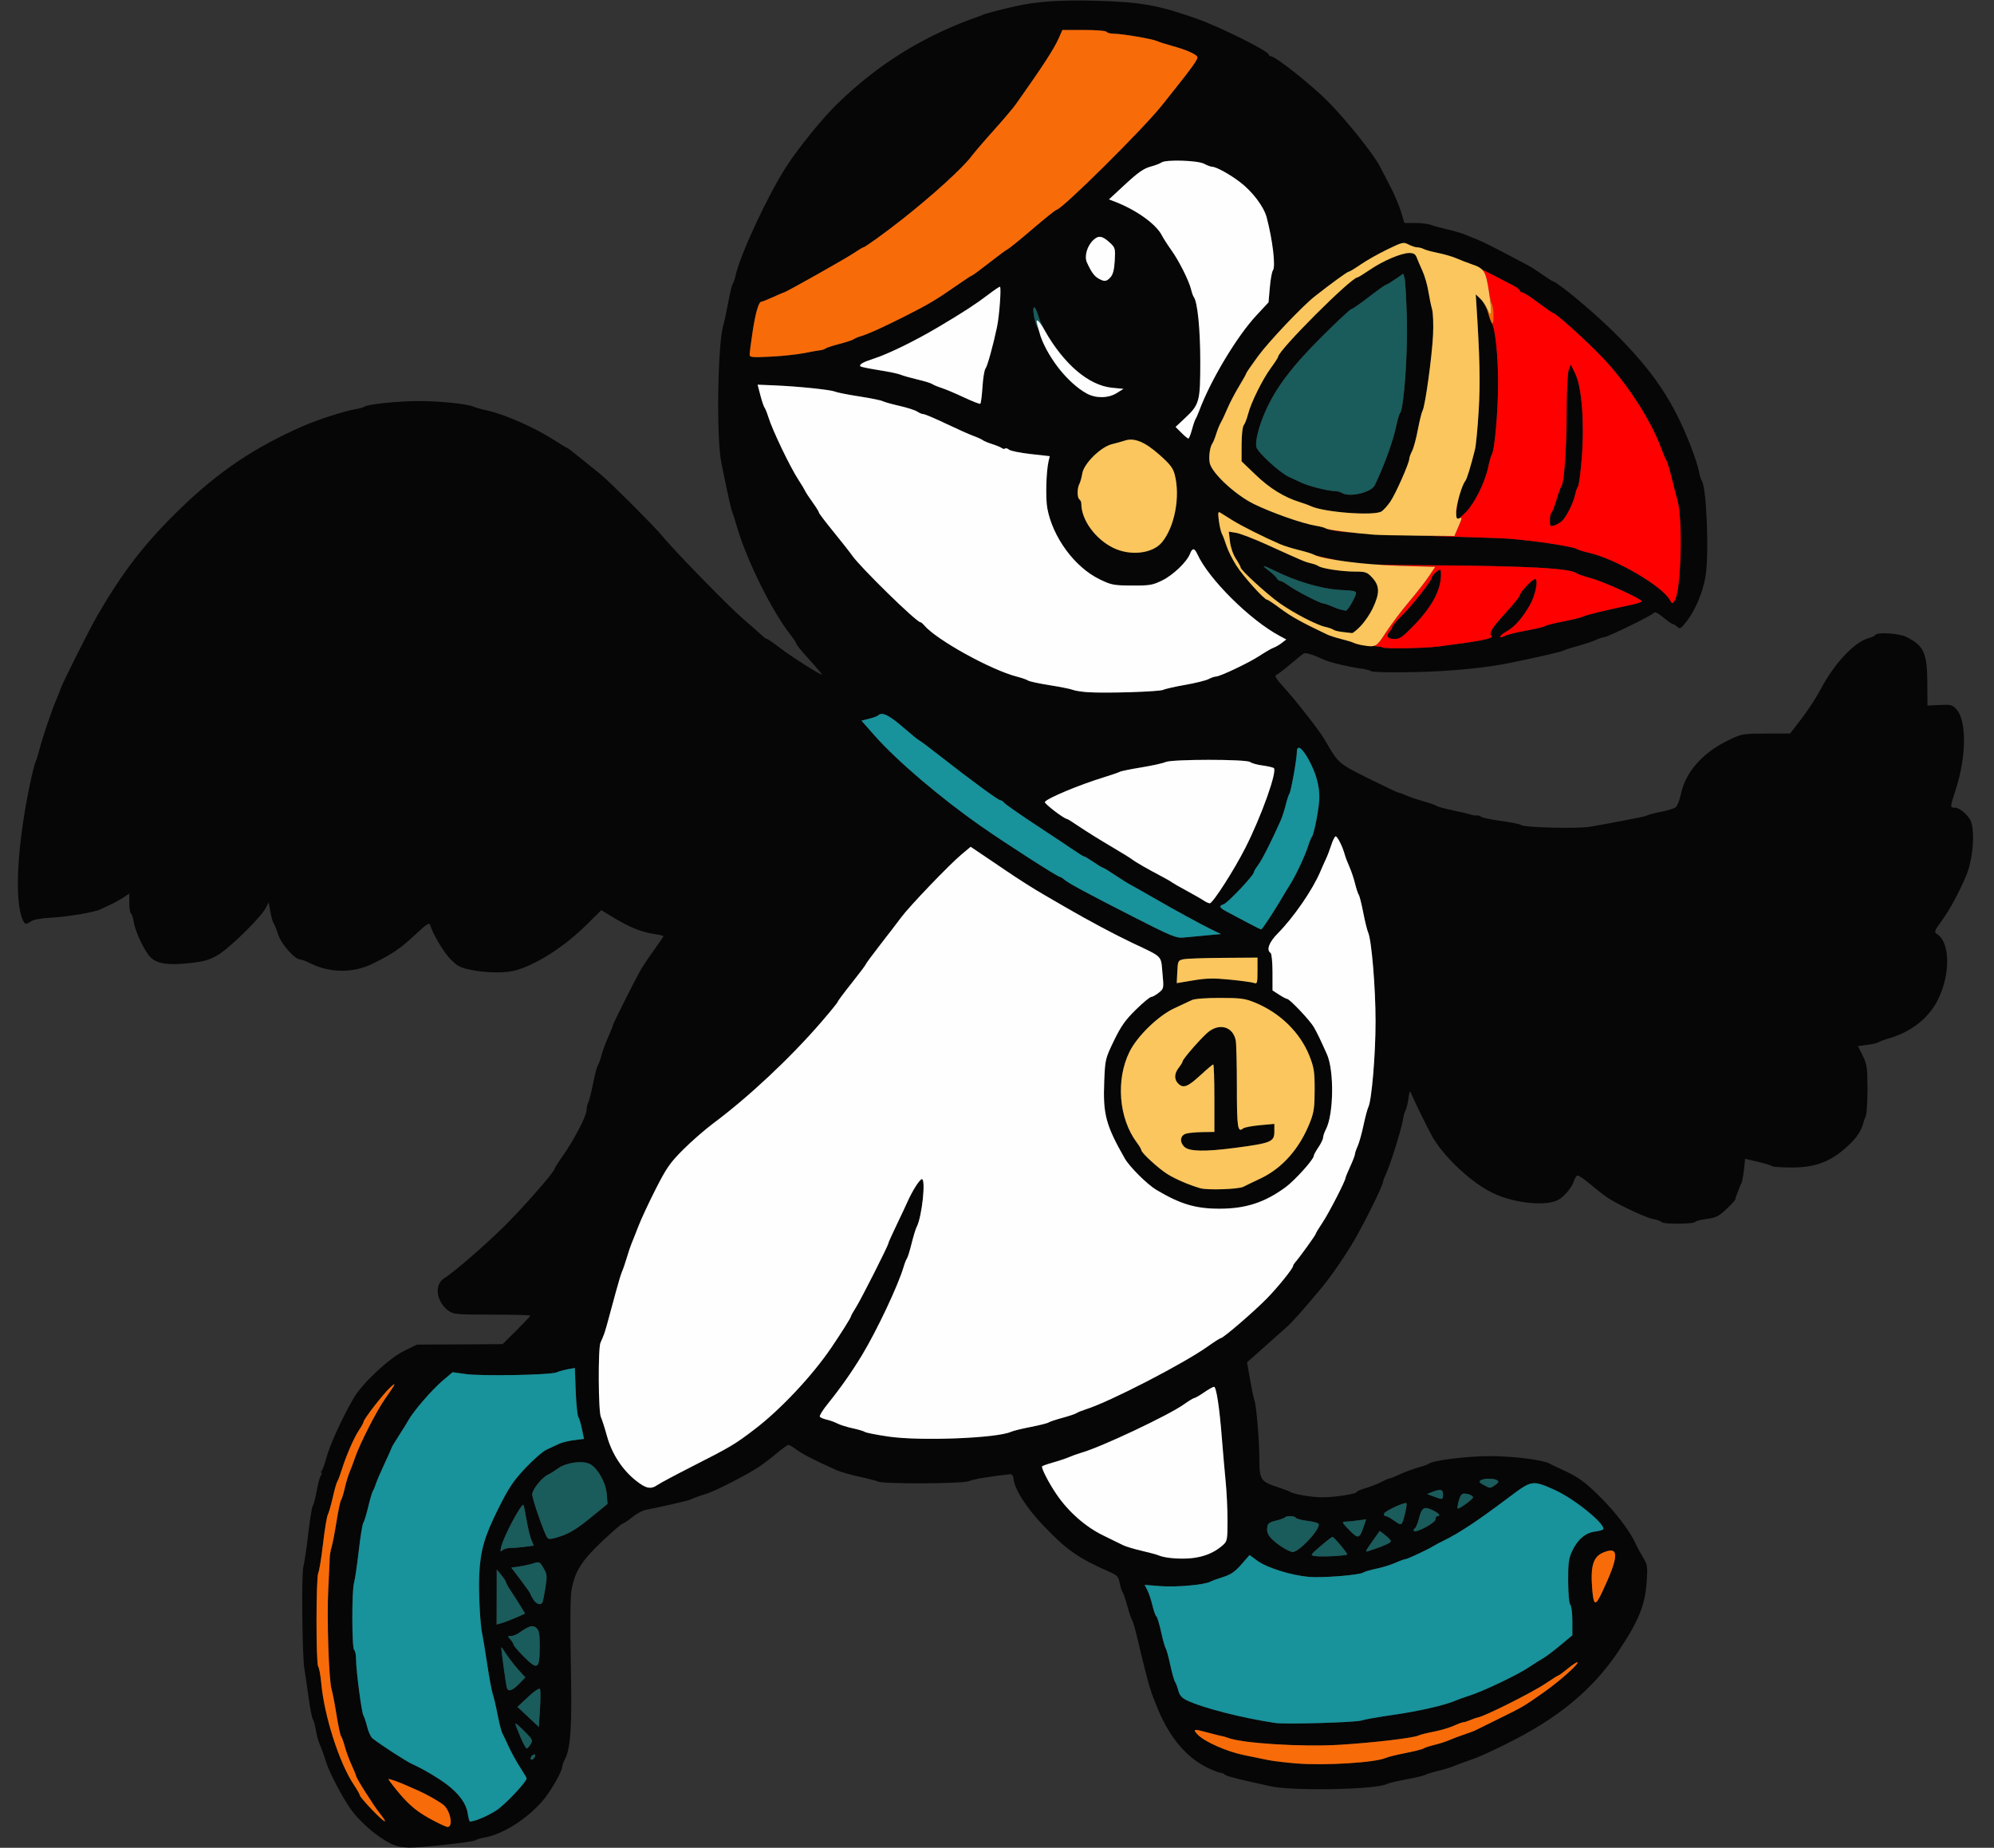 <svg xmlns="http://www.w3.org/2000/svg" width="1064" height="986" viewBox="0 0 1064 986">
<rect x="0" y="0" width="1064" height="986" fill="#333333" stroke="none"/>
<g>
<path d="M 212.50 985.28 C205.64,983.59 193.91,974.48 187.49,965.85 C183.23,960.12 175.76,945.96 174.01,940.29 C173.37,938.20 172.58,935.83 172.26,935.00 C171.94,934.17 171.60,933.28 171.50,933.00 C171.41,932.72 170.86,931.38 170.29,930.00 C169.72,928.62 168.92,925.47 168.51,923.00 C168.11,920.53 167.41,918.04 166.96,917.48 C166.50,916.92 165.45,911.52 164.62,905.48 C163.78,899.44 162.79,892.70 162.42,890.50 C161.25,883.62 160.82,839.76 161.88,836.00 C162.42,834.08 163.58,826.23 164.46,818.57 C165.34,810.91 166.43,804.16 166.90,803.57 C167.36,802.98 168.31,799.35 169.00,795.50 C169.69,791.65 170.71,787.94 171.25,787.25 C171.80,786.56 171.91,786.00 171.50,786.00 C171.09,786.00 171.19,785.44 171.72,784.75 C172.25,784.06 173.27,781.25 173.98,778.50 C175.79,771.46 182.39,756.93 188.74,746.00 C193.24,738.25 207.58,724.82 215.50,720.93 L 222.50 717.50 L 245.35 717.38 L 268.20 717.25 L 275.60 709.90 C279.67,705.86 283.00,702.31 283.00,702.03 C283.00,701.74 273.81,701.50 262.57,701.50 C243.51,701.50 241.96,701.36 239.32,699.44 C232.83,694.69 231.55,685.60 236.89,682.21 C242.21,678.83 256.83,666.24 267.87,655.53 C278.07,645.64 296.00,625.24 296.00,623.53 C296.00,623.16 297.97,620.08 300.38,616.68 C306.24,608.39 313.00,595.40 313.00,592.40 C313.00,591.07 313.41,589.19 313.91,588.24 C314.41,587.28 315.58,582.67 316.50,578.00 C317.43,573.33 318.55,569.05 319.00,568.50 C319.44,567.95 320.34,565.47 321.00,563.00 C321.65,560.53 323.27,556.12 324.60,553.22 C325.92,550.32 327.00,547.61 327.00,547.21 C327.00,546.50 337.80,524.89 341.59,518.03 C342.64,516.13 345.86,511.29 348.75,507.29 C351.64,503.29 354.00,499.82 354.00,499.57 C354.00,499.32 351.86,498.81 349.25,498.43 C342.63,497.48 336.01,494.84 327.85,489.91 L 320.86 485.69 L 313.18 493.28 C301.50,504.83 287.50,513.97 276.00,517.57 C270.40,519.32 260.62,519.34 251.69,517.61 C245.91,516.49 244.23,515.66 240.69,512.17 C236.96,508.50 231.07,498.71 229.55,493.66 C229.08,492.11 227.75,492.97 221.44,498.86 C213.56,506.22 209.79,508.79 199.00,514.17 C188.52,519.39 175.83,519.27 165.19,513.84 C163.20,512.83 160.99,512.00 160.27,512.00 C157.34,512.00 150.12,503.87 148.42,498.67 C147.49,495.83 146.37,493.04 145.93,492.47 C145.48,491.90 144.73,489.20 144.25,486.47 L 143.39 481.50 L 141.72 484.64 C138.97,489.84 121.95,506.45 115.89,509.84 C111.34,512.39 108.45,513.18 100.60,513.99 C89.57,515.13 84.00,514.29 80.44,510.95 C77.36,508.05 72.25,497.40 71.40,492.11 C71.04,489.82 70.35,487.71 69.87,487.42 C69.39,487.12 69.00,484.61 69.00,481.84 L 69.00 476.80 L 65.75 478.96 C63.96,480.14 60.92,481.81 59.00,482.68 C57.08,483.54 54.64,484.69 53.59,485.23 C50.56,486.79 36.25,489.21 27.06,489.70 C22.08,489.97 17.78,490.74 16.58,491.58 C13.75,493.57 13.10,493.38 11.87,490.25 C7.63,479.40 9.28,450.39 15.96,418.50 C17.11,413.00 18.47,407.60 18.98,406.50 C19.50,405.40 20.41,402.48 21.02,400.00 C22.38,394.41 27.65,378.86 29.99,373.50 C30.95,371.30 32.04,368.53 32.41,367.35 C33.23,364.68 48.02,335.21 51.76,328.78 C65.81,304.60 77.30,289.79 96.29,271.35 C116.64,251.60 136.03,238.57 162.00,227.23 C169.22,224.08 184.12,219.25 189.00,218.48 C191.48,218.09 193.95,217.42 194.50,216.99 C196.12,215.71 212.69,214.01 223.53,214.00 C234.48,214.00 249.34,215.51 252.50,216.95 C253.60,217.45 256.98,218.40 260.00,219.06 C269.53,221.14 285.85,228.39 296.32,235.21 C299.52,237.29 302.36,239.00 302.62,239.00 C302.89,239.00 306.26,241.59 310.12,244.75 C313.98,247.91 318.58,251.62 320.35,253.00 C324.55,256.28 349.69,281.39 353.34,285.95 C359.06,293.11 388.73,323.53 396.50,330.21 C400.90,333.99 405.42,337.96 406.54,339.04 C407.65,340.12 408.90,341.00 409.31,341.00 C409.71,341.00 412.85,343.16 416.27,345.79 C422.12,350.29 437.39,360.00 438.61,360.00 C438.91,360.00 435.98,356.51 432.08,352.25 C428.19,347.99 425.01,344.11 425.00,343.64 C425.00,343.17 423.69,341.13 422.09,339.11 C411.93,326.29 398.35,298.88 393.05,280.50 C392.10,277.20 391.02,273.83 390.65,273.00 C390.28,272.17 389.05,267.00 387.92,261.50 C386.79,256.00 385.44,249.48 384.92,247.00 C382.20,233.92 382.91,183.35 385.96,173.57 C386.48,171.88 387.65,166.45 388.55,161.50 C389.45,156.55 390.55,152.05 390.98,151.50 C391.41,150.95 392.11,148.93 392.52,147.00 C394.84,136.11 409.61,104.39 419.51,89.00 C425.92,79.05 438.71,63.27 446.62,55.55 C468.80,33.91 493.54,18.68 523.00,8.50 C523.28,8.40 524.17,8.04 525.00,7.68 C526.27,7.14 534.11,5.10 541.50,3.40 C552.71,0.82 566.00,-0.11 584.50,0.40 C608.68,1.05 617.99,2.71 638.64,9.99 C650.97,14.35 677.00,27.31 677.00,29.10 C677.00,29.59 677.49,30.00 678.09,30.00 C680.59,30.00 700.21,45.60 709.14,54.69 C718.43,64.14 732.94,82.30 736.17,88.51 C737.02,90.15 739.54,95.00 741.76,99.28 C743.98,103.55 746.61,109.74 747.59,113.03 L 749.38 119.00 L 755.14 119.00 C758.31,119.00 761.94,119.41 763.20,119.91 C764.47,120.41 768.42,121.50 772.00,122.33 C775.58,123.15 779.85,124.39 781.50,125.08 C783.15,125.77 786.30,127.05 788.50,127.92 C791.85,129.24 799.28,133.03 815.89,141.89 C817.33,142.66 820.53,144.73 823.00,146.50 C825.47,148.27 828.02,149.90 828.66,150.11 C832.15,151.28 851.09,167.15 861.97,178.03 C882.49,198.54 893.05,214.37 902.40,238.61 C904.28,243.50 906.15,249.30 906.54,251.50 C906.94,253.70 907.61,255.95 908.04,256.50 C910.70,259.89 912.07,296.82 909.97,308.20 C908.47,316.31 904.61,325.48 900.35,331.07 C896.99,335.48 896.45,335.82 894.98,334.48 C894.08,333.67 893.00,333.00 892.59,333.00 C892.18,333.00 889.89,331.40 887.51,329.45 C884.56,327.04 882.95,326.28 882.46,327.07 C881.66,328.35 857.79,340.00 855.95,340.00 C855.32,340.00 853.38,340.65 851.65,341.44 C849.92,342.24 845.80,343.62 842.50,344.51 C839.20,345.40 835.60,346.55 834.50,347.06 C832.68,347.92 825.09,349.69 806.83,353.52 C793.03,356.42 773.83,358.28 753.65,358.67 C742.01,358.90 732.29,358.68 731.65,358.17 C731.02,357.67 728.21,356.98 725.41,356.62 C719.58,355.88 709.45,353.42 706.50,352.03 C700.83,349.36 696.67,348.09 695.64,348.71 C695.01,349.09 691.75,351.73 688.39,354.57 C685.03,357.41 681.65,359.96 680.89,360.23 C679.93,360.56 681.20,362.56 685.00,366.70 C691.24,373.50 704.12,389.98 706.75,394.53 C714.22,407.47 713.99,407.26 730.27,415.40 C738.65,419.58 745.88,423.01 746.35,423.00 C746.82,423.00 748.62,423.65 750.35,424.44 C752.08,425.24 756.20,426.64 759.50,427.57 C762.80,428.49 765.95,429.59 766.50,430.01 C767.05,430.44 771.10,431.54 775.50,432.47 C779.90,433.39 784.17,434.41 785.00,434.73 C785.83,435.05 787.10,435.22 787.82,435.10 C788.55,434.98 789.68,435.31 790.32,435.83 C790.97,436.36 795.78,437.36 801.00,438.07 C806.22,438.77 811.04,439.75 811.69,440.25 C813.50,441.61 841.67,442.30 848.50,441.15 C856.15,439.86 876.19,436.04 877.50,435.62 C878.05,435.45 879.17,435.04 880.00,434.71 C880.83,434.38 884.03,433.62 887.12,433.02 C890.21,432.41 893.40,431.37 894.22,430.71 C895.03,430.04 896.27,426.80 896.97,423.50 C899.40,412.05 908.61,401.61 922.00,395.13 C929.40,391.55 929.67,391.50 942.37,391.45 L 955.23 391.39 L 961.42 383.34 C964.82,378.91 969.34,371.96 971.46,367.89 C978.66,354.11 989.73,342.34 997.26,340.47 C998.78,340.09 1000.27,339.38 1000.57,338.89 C1001.64,337.16 1013.39,337.90 1017.41,339.95 C1026.62,344.65 1028.34,348.47 1028.43,364.50 L 1028.50 376.50 L 1035.01 376.18 C1040.86,375.89 1041.75,376.11 1043.84,378.33 C1049.50,384.36 1049.35,403.66 1043.51,421.55 C1040.45,430.95 1040.45,431.00 1043.30,431.00 C1044.61,431.00 1047.03,432.47 1048.89,434.38 C1051.64,437.22 1052.26,438.73 1052.71,443.75 C1053.31,450.40 1051.75,461.13 1049.36,466.79 C1045.34,476.29 1040.64,485.04 1036.44,490.85 C1031.90,497.13 1031.87,497.22 1033.93,498.66 C1040.87,503.52 1040.67,521.19 1033.53,534.50 C1028.55,543.77 1019.35,550.82 1008.00,554.06 C1005.53,554.77 1003.04,555.69 1002.47,556.11 C1001.91,556.53 999.19,557.17 996.43,557.54 L 991.41 558.20 L 993.94 563.32 C996.24,567.97 996.47,569.59 996.49,580.97 C996.49,587.86 996.09,594.40 995.60,595.50 C995.10,596.60 994.60,597.95 994.47,598.50 C993.21,604.05 989.82,608.61 982.72,614.33 C975.05,620.51 967.38,623.00 955.98,623.00 C950.67,623.00 946.01,622.67 945.61,622.28 C945.21,621.88 941.81,620.83 938.05,619.95 L 931.22 618.34 L 930.54 624.39 C930.16,627.71 929.55,630.90 929.19,631.47 C928.83,632.03 928.49,632.72 928.43,633.00 C928.38,633.28 927.81,634.77 927.17,636.32 C926.52,637.86 926.00,639.49 926.00,639.93 C926.00,640.37 923.84,642.75 921.19,645.22 C917.05,649.09 915.59,649.82 910.71,650.43 C907.59,650.82 904.77,651.56 904.46,652.07 C903.72,653.26 887.30,653.30 886.57,652.11 C886.27,651.63 884.33,650.92 882.26,650.54 C878.64,649.88 866.26,644.20 859.00,639.87 C857.08,638.72 852.63,635.34 849.12,632.35 C845.61,629.36 842.27,627.08 841.68,627.27 C841.10,627.47 840.20,628.95 839.69,630.56 C838.66,633.77 834.63,638.56 831.55,640.23 C824.85,643.85 807.81,642.08 796.50,636.58 C784.83,630.91 770.09,617.04 764.02,606.03 C761.44,601.35 754.49,587.15 753.24,584.00 C752.32,581.70 752.18,581.90 751.50,586.50 C751.08,589.25 750.41,591.95 749.99,592.50 C749.57,593.05 748.90,595.53 748.50,598.00 C747.69,602.97 741.79,621.71 739.48,626.65 C738.66,628.38 738.00,630.12 738.00,630.51 C738.00,632.42 729.12,650.58 722.82,661.53 C718.13,669.69 710.07,681.39 704.82,687.65 C693.95,700.61 689.88,705.17 686.32,708.36 C684.22,710.25 678.66,715.20 673.96,719.37 L 665.42 726.94 L 667.05 736.22 C667.94,741.33 668.95,746.17 669.31,747.00 C670.37,749.50 672.00,768.61 672.00,778.57 C672.00,789.56 672.67,790.59 681.77,793.55 C684.92,794.58 687.95,795.72 688.50,796.09 C690.38,797.36 700.09,799.00 705.72,799.00 C712.14,799.00 724.00,797.13 724.00,796.12 C724.00,795.74 726.14,794.82 728.75,794.06 C731.36,793.30 735.07,791.85 736.99,790.84 C738.90,789.83 740.80,789.00 741.21,789.00 C741.61,789.00 744.32,787.92 747.22,786.60 C750.12,785.27 754.53,783.65 757.00,783.00 C759.47,782.34 761.95,781.45 762.50,781.01 C764.70,779.26 783.03,777.00 795.05,777.00 C807.24,777.00 823.19,778.99 826.78,780.96 C827.73,781.48 830.53,782.82 833.00,783.94 C842.00,788.01 845.60,790.59 854.01,798.96 C862.49,807.42 869.74,817.01 872.88,823.93 C873.77,825.90 875.57,829.23 876.88,831.34 C879.07,834.85 879.22,835.90 878.69,843.83 C877.85,856.47 874.44,864.92 863.68,881.00 C849.71,901.87 831.25,917.07 803.00,930.95 C792.88,935.93 788.90,937.68 783.50,939.53 C780.75,940.47 777.15,941.81 775.50,942.50 C773.85,943.20 770.03,944.35 767.00,945.07 C763.97,945.79 761.05,946.70 760.50,947.09 C759.95,947.49 755.45,948.56 750.50,949.48 C745.55,950.39 740.77,951.53 739.88,952.00 C734.14,955.03 688.72,955.82 677.50,953.08 C675.30,952.54 669.24,951.17 664.03,950.03 C658.82,948.89 654.12,947.52 653.58,946.98 C653.04,946.44 652.03,946.00 651.33,946.00 C650.63,946.00 647.55,944.81 644.48,943.36 C633.43,938.13 624.27,927.40 618.00,912.35 C616.22,908.06 614.66,904.10 614.53,903.53 C614.40,902.96 614.04,901.83 613.72,901.00 C612.99,899.14 609.47,885.29 606.86,874.04 C605.78,869.39 604.54,865.12 604.11,864.54 C603.67,863.97 602.52,860.58 601.55,857.00 C600.58,853.42 599.42,850.05 598.98,849.50 C598.54,848.95 597.86,846.78 597.46,844.68 C596.84,841.34 596.16,840.59 592.12,838.81 C575.18,831.31 569.35,827.24 556.89,814.22 C547.62,804.53 541.45,794.86 540.78,789.00 C540.58,787.17 539.96,786.56 538.50,786.71 C528.52,787.78 519.08,789.38 517.10,790.34 C514.18,791.75 471.53,791.97 468.50,790.59 C467.40,790.09 462.85,788.90 458.39,787.95 C453.93,787.00 448.53,785.44 446.39,784.49 C434.93,779.37 428.14,775.89 425.06,773.58 C423.16,772.16 421.21,771.00 420.72,771.00 C420.22,771.00 417.50,772.95 414.66,775.34 C411.82,777.73 407.48,781.04 405.00,782.71 C399.09,786.70 381.70,795.64 377.12,797.04 C375.13,797.65 372.83,798.42 372.00,798.74 C371.17,799.06 370.27,799.40 370.00,799.50 C369.73,799.60 368.83,799.97 368.00,800.33 C366.61,800.94 351.35,804.42 344.50,805.69 C342.85,806.00 339.62,807.77 337.33,809.63 C335.04,811.48 332.75,813.00 332.25,813.00 C331.74,813.00 326.86,817.22 321.39,822.37 C310.35,832.79 306.62,838.73 304.95,848.56 C304.31,852.30 304.18,866.70 304.59,887.50 C305.27,921.42 304.57,932.77 301.43,938.77 C300.65,940.27 300.01,942.05 300.01,942.72 C299.99,945.34 293.55,956.44 289.20,961.34 C280.53,971.12 268.28,978.77 258.48,980.54 C256.29,980.94 254.05,981.61 253.50,982.04 C252.34,982.95 223.80,986.06 218.24,985.88 C216.18,985.82 213.60,985.55 212.50,985.28 ZM 339.32 790.07 C344.74,794.38 347.31,794.87 350.98,792.30 C352.31,791.37 360.17,787.17 368.45,782.96 C390.09,771.96 391.97,770.84 402.76,762.61 C416.56,752.08 433.48,734.05 443.67,719.00 C449.03,711.09 454.00,703.18 454.00,702.56 C454.00,702.23 455.20,700.06 456.68,697.73 C459.49,693.29 474.00,664.62 474.00,663.51 C474.00,663.16 475.98,658.73 478.41,653.68 C480.83,648.63 483.52,642.92 484.37,641.00 C486.83,635.47 490.50,629.67 491.80,629.23 C494.18,628.44 492.00,649.30 489.15,654.66 C488.61,655.67 487.39,659.65 486.44,663.50 C485.49,667.35 484.38,670.95 483.96,671.50 C483.55,672.05 482.74,674.08 482.18,676.00 C479.27,685.90 467.94,709.92 459.96,723.13 C454.57,732.04 448.43,740.78 441.70,749.10 C439.06,752.36 437.15,755.44 437.46,755.94 C437.77,756.44 439.40,757.15 441.08,757.52 C442.76,757.89 445.34,758.81 446.81,759.58 C448.28,760.34 451.97,761.50 454.99,762.15 C458.02,762.80 460.96,763.68 461.52,764.10 C462.08,764.52 467.71,765.63 474.02,766.56 C490.94,769.06 531.99,767.46 539.50,764.02 C540.60,763.51 545.33,762.35 550.00,761.44 C554.67,760.53 558.95,759.46 559.50,759.05 C560.05,758.65 563.42,757.52 567.00,756.55 C570.58,755.58 573.95,754.44 574.50,754.02 C575.05,753.60 577.30,752.70 579.50,752.00 C592.08,748.05 631.69,727.60 644.57,718.41 C647.97,715.98 651.09,714.00 651.50,714.00 C652.75,714.00 669.06,699.95 675.88,693.00 C681.85,686.93 690.00,676.82 690.00,675.50 C690.00,675.18 690.47,674.37 691.04,673.71 C693.54,670.83 702.00,659.09 702.00,658.52 C702.00,658.17 703.71,655.33 705.81,652.20 C709.19,647.14 718.00,629.98 718.00,628.46 C718.00,628.13 719.12,625.41 720.50,622.41 C721.88,619.40 723.00,616.46 723.00,615.87 C723.00,615.28 723.64,613.38 724.43,611.65 C725.22,609.92 726.63,604.90 727.56,600.50 C728.50,596.10 729.65,591.74 730.13,590.81 C731.93,587.32 734.00,562.85 734.00,545.01 C734.00,526.91 731.87,501.48 730.02,497.50 C729.51,496.40 728.35,491.67 727.44,487.00 C726.53,482.33 725.45,478.05 725.04,477.50 C724.63,476.95 723.75,474.28 723.08,471.56 C722.42,468.84 721.06,464.79 720.06,462.56 C719.06,460.33 717.93,457.38 717.56,456.00 C716.37,451.61 713.53,446.02 712.64,446.30 C712.16,446.45 711.12,448.58 710.33,451.04 C709.54,453.49 708.25,456.85 707.46,458.50 C706.68,460.15 705.37,463.08 704.57,465.00 C700.48,474.73 690.32,489.50 681.75,498.15 C677.13,502.81 675.60,507.02 678.00,508.50 C678.55,508.84 679.01,513.44 679.01,518.81 L 679.02 528.50 L 682.50 530.75 C684.41,531.99 686.33,533.00 686.77,533.00 C688.11,533.00 698.91,544.38 701.04,548.04 C702.79,551.06 704.22,554.02 708.03,562.50 C711.98,571.30 711.67,594.65 707.50,602.65 C706.68,604.22 706.01,606.18 706.01,607.02 C706.00,607.85 704.88,610.19 703.50,612.21 C702.12,614.24 701.00,616.33 701.00,616.86 C701.00,618.71 690.89,629.91 685.96,633.53 C674.89,641.65 664.80,644.95 650.89,644.98 C638.06,645.01 629.90,642.59 617.00,634.91 C612.20,632.06 602.70,622.60 600.17,618.16 C590.04,600.37 588.50,594.58 589.22,576.99 C589.70,565.22 589.79,564.88 594.39,555.35 C598.15,547.58 600.45,544.32 606.03,538.83 C609.86,535.07 613.55,532.00 614.24,532.00 C614.93,531.99 616.75,530.98 618.28,529.75 C621.05,527.51 621.06,527.48 620.28,519.14 C619.93,515.44 619.93,513.38 619.08,511.78 C617.73,509.27 614.26,507.90 604.00,503.04 C594.91,498.74 580.71,491.16 568.81,484.26 C564.79,481.92 559.47,478.84 557.00,477.41 C551.66,474.32 543.25,468.99 537.00,464.73 C534.53,463.04 529.23,459.46 525.22,456.76 L 517.94 451.86 L 513.04 455.96 C506.55,461.40 485.33,483.52 480.96,489.42 C479.06,491.99 474.01,498.57 469.75,504.04 C465.49,509.52 462.00,514.25 462.00,514.55 C462.00,514.86 458.62,519.35 454.50,524.53 C450.38,529.71 447.00,534.24 447.00,534.60 C447.00,534.95 443.06,539.80 438.25,545.37 C421.68,564.57 399.62,585.25 380.50,599.52 C376.10,602.80 368.90,609.09 364.50,613.49 C357.55,620.45 355.63,623.21 349.89,634.50 C346.25,641.65 342.06,650.65 340.59,654.50 C339.11,658.35 337.50,662.40 337.02,663.50 C336.54,664.60 335.40,667.97 334.50,671.00 C333.60,674.03 332.44,677.40 331.93,678.50 C331.42,679.60 329.92,684.55 328.59,689.50 C323.81,707.28 322.90,710.52 322.29,712.00 C321.95,712.83 321.60,713.72 321.50,714.00 C321.40,714.28 320.92,715.40 320.41,716.50 C319.08,719.42 319.26,753.18 320.62,756.10 C321.23,757.42 322.72,762.06 323.92,766.42 C326.51,775.78 332.03,784.26 339.32,790.07 ZM 891.11 320.21 C892.19,322.22 892.35,322.25 893.54,320.62 C896.97,315.92 898.09,277.47 895.09,267.00 C894.54,265.08 893.16,259.70 892.01,255.06 C890.87,250.42 889.57,246.15 889.14,245.56 C888.70,244.98 887.52,242.25 886.52,239.50 C881.03,224.47 868.63,205.15 855.66,191.42 C847.07,182.32 830.14,167.00 828.67,167.00 C828.35,167.00 824.81,164.53 820.80,161.52 C816.78,158.50 812.94,156.03 812.25,156.02 C811.56,156.01 811.00,155.60 811.00,155.10 C811.00,154.61 809.31,153.33 807.25,152.25 C793.84,145.22 783.39,140.01 782.70,140.01 C782.25,140.00 780.00,139.15 777.70,138.11 C775.39,137.07 770.80,135.68 767.50,135.02 C764.20,134.37 760.72,133.42 759.76,132.91 C758.81,132.41 757.23,132.00 756.26,131.99 C755.29,131.99 753.21,131.31 751.62,130.49 C748.88,129.06 748.36,129.18 740.12,133.18 C735.38,135.48 729.03,139.09 726.00,141.18 C722.97,143.28 720.12,145.00 719.66,145.00 C718.92,145.00 710.33,151.24 701.54,158.17 C694.83,163.46 677.08,182.19 671.25,190.13 C667.81,194.82 665.00,198.91 665.00,199.22 C665.00,199.54 663.25,202.67 661.12,206.18 C658.99,209.69 656.20,215.02 654.93,218.03 C653.66,221.04 652.08,224.40 651.42,225.50 C650.76,226.60 649.66,229.30 648.98,231.50 C648.30,233.70 647.40,235.95 646.99,236.50 C645.60,238.33 644.83,243.96 645.53,247.13 C646.70,252.47 659.07,263.97 668.88,268.85 C678.09,273.43 694.98,279.39 701.96,280.52 C704.42,280.92 707.12,281.62 707.96,282.08 C711.31,283.91 727.14,285.05 762.50,286.00 C782.85,286.55 801.97,287.20 805.00,287.44 C819.67,288.61 839.68,291.66 841.50,293.00 C842.05,293.41 844.97,294.30 848.00,295.00 C862.19,298.24 887.18,312.85 891.11,320.21 ZM 580.50 369.37 C590.05,370.01 618.84,369.10 620.75,368.10 C621.71,367.60 626.95,366.41 632.39,365.46 C637.83,364.51 643.46,363.12 644.89,362.37 C646.33,361.62 648.08,361.01 648.79,361.01 C651.03,361.00 666.26,353.76 672.19,349.89 C675.32,347.84 678.70,345.90 679.69,345.57 C680.69,345.24 682.59,344.13 683.93,343.10 L 686.35 341.23 L 682.87 339.36 C666.98,330.86 644.97,309.01 638.93,295.75 C637.38,292.34 636.23,292.26 635.00,295.49 C633.36,299.80 626.01,306.85 620.14,309.73 C615.03,312.24 613.51,312.50 604.00,312.45 C594.24,312.40 593.03,312.17 586.78,309.14 C573.49,302.70 561.77,286.81 558.86,271.30 C557.84,265.82 558.23,251.54 559.55,245.96 L 560.15 243.42 L 550.03 242.29 C544.46,241.68 539.24,240.62 538.43,239.94 C537.62,239.27 536.67,239.00 536.32,239.35 C535.97,239.70 535.19,239.60 534.59,239.12 C533.99,238.65 531.70,237.69 529.50,237.00 C527.30,236.31 525.01,235.35 524.41,234.88 C523.82,234.41 521.57,233.39 519.41,232.61 C517.26,231.83 510.70,228.90 504.82,226.10 C498.95,223.29 493.54,221.00 492.80,221.00 C492.05,221.00 490.56,220.39 489.47,219.65 C488.39,218.90 484.12,217.53 480.00,216.59 C475.88,215.65 471.80,214.51 470.93,214.05 C470.07,213.59 464.45,212.45 458.43,211.52 C452.42,210.59 446.60,209.44 445.50,208.97 C443.11,207.95 426.10,206.19 413.38,205.65 L 404.26 205.27 L 405.72 210.88 C406.53,213.97 407.53,216.95 407.96,217.50 C408.39,218.05 409.30,220.30 409.98,222.50 C412.19,229.62 421.50,249.04 426.03,256.00 C427.65,258.48 429.27,261.17 429.64,262.00 C430.01,262.83 431.82,265.59 433.66,268.13 C435.50,270.68 437.00,273.11 437.00,273.52 C437.00,273.93 440.49,278.54 444.75,283.76 C449.01,288.98 453.47,294.65 454.66,296.37 C459.03,302.68 489.00,332.00 491.09,332.00 C491.45,332.00 492.37,332.74 493.13,333.65 C499.45,341.27 528.64,357.45 542.50,361.02 C545.25,361.73 547.99,362.69 548.59,363.15 C549.19,363.61 554.37,364.72 560.09,365.63 C565.82,366.53 571.40,367.65 572.50,368.12 C573.60,368.58 577.20,369.15 580.50,369.37 ZM 680.50 919.40 C685.88,920.20 723.42,919.12 726.50,918.07 C728.15,917.51 735.58,916.19 743.00,915.14 C756.59,913.22 770.94,909.96 776.50,907.54 C778.15,906.82 781.30,905.68 783.50,905.01 C790.85,902.76 809.76,893.77 815.91,889.61 C818.43,887.90 821.72,885.83 823.21,885.00 C824.70,884.17 828.87,881.05 832.46,878.06 L 839.00 872.62 L 839.00 865.01 C839.00,860.83 838.51,856.91 837.92,856.32 C837.28,855.68 836.81,850.57 836.77,843.87 C836.71,834.46 837.05,831.72 838.73,828.00 C841.57,821.74 845.87,817.96 850.91,817.28 C853.19,816.98 855.23,816.43 855.46,816.07 C857.02,813.53 840.06,799.73 829.63,795.06 C817.77,789.74 817.35,789.80 805.54,798.70 C788.35,811.63 779.00,817.85 770.50,822.02 C768.30,823.09 765.83,824.40 765.00,824.93 C762.13,826.75 750.93,832.00 749.92,832.00 C749.35,832.00 747.00,832.85 744.70,833.89 C742.39,834.93 737.80,836.35 734.50,837.06 C731.20,837.76 728.04,838.68 727.47,839.11 C725.66,840.46 705.77,842.07 698.50,841.45 C689.05,840.64 676.17,836.63 671.00,832.88 L 666.76 829.81 L 662.37 834.83 C659.01,838.67 656.75,840.23 652.74,841.48 C649.86,842.37 646.75,843.51 645.83,844.01 C642.72,845.70 627.55,847.04 619.15,846.37 L 610.80 845.71 L 612.26 848.60 C613.07,850.20 614.29,853.86 614.97,856.75 C615.65,859.64 616.58,862.24 617.04,862.52 C617.50,862.81 618.63,866.52 619.56,870.77 C620.50,875.02 621.59,878.95 622.00,879.50 C622.41,880.05 623.52,884.10 624.48,888.50 C625.44,892.90 626.58,896.95 627.02,897.50 C627.46,898.05 628.22,900.08 628.72,902.00 C629.37,904.55 630.54,905.96 633.06,907.20 C641.26,911.24 662.62,916.73 680.50,919.40 ZM 249.56 967.57 C249.93,970.01 250.46,972.00 250.75,972.00 C253.33,972.00 260.53,968.93 265.06,965.90 C269.70,962.80 281.00,950.80 281.00,948.97 C281.00,948.67 279.41,945.97 277.47,942.97 C275.52,939.96 272.80,935.03 271.43,932.00 C270.05,928.97 268.51,925.75 268.01,924.84 C267.51,923.93 266.37,919.43 265.48,914.84 C264.59,910.25 263.45,905.38 262.93,904.00 C262.42,902.62 261.08,895.42 259.96,888.00 C258.84,880.58 257.65,873.38 257.33,872.00 C256.21,867.28 255.29,849.50 255.71,840.50 C256.32,827.34 258.40,820.08 265.84,805.13 C271.41,793.96 273.77,790.41 280.22,783.51 C284.47,778.97 289.64,774.47 291.72,773.52 C293.80,772.56 296.74,771.19 298.26,770.46 C299.78,769.74 303.40,768.84 306.31,768.48 L 311.60 767.82 L 310.55 762.66 C309.97,759.82 309.08,756.86 308.59,756.09 C308.09,755.31 307.47,749.11 307.20,742.32 L 306.73 729.96 L 303.11 730.62 C301.13,730.98 298.38,731.74 297.00,732.31 C293.58,733.73 257.13,734.40 248.50,733.21 L 241.50 732.24 L 236.06 736.86 C230.46,741.62 220.68,752.93 217.98,757.77 C217.14,759.27 214.78,763.10 212.73,766.27 C210.68,769.44 209.00,772.23 209.00,772.46 C209.00,772.69 207.25,776.62 205.12,781.19 C202.98,785.76 200.90,790.62 200.50,792.00 C200.09,793.38 199.42,794.95 199.01,795.50 C198.61,796.05 197.48,799.88 196.50,804.00 C195.52,808.12 194.34,811.99 193.87,812.60 C193.40,813.20 192.30,819.95 191.42,827.60 C190.55,835.24 189.42,842.88 188.92,844.57 C187.66,848.79 187.73,879.71 189.00,880.50 C189.55,880.84 190.00,883.08 190.00,885.47 C190.00,891.39 193.01,914.26 193.95,915.50 C194.37,916.05 195.25,918.72 195.92,921.43 C196.58,924.15 197.88,926.95 198.81,927.67 C203.77,931.49 216.96,940.01 220.00,941.35 C225.58,943.83 234.14,948.90 238.77,952.48 C245.14,957.40 248.81,962.53 249.56,967.57 ZM 400.01 189.18 C400.00,190.69 401.16,190.80 411.25,190.31 C417.44,190.01 425.65,189.13 429.50,188.35 C433.35,187.57 437.17,186.89 438.00,186.83 C438.83,186.77 439.95,186.38 440.50,185.95 C441.05,185.53 444.42,184.42 448.00,183.50 C451.58,182.58 454.95,181.47 455.50,181.03 C456.05,180.60 457.62,179.92 459.00,179.51 C463.07,178.33 470.75,174.87 482.77,168.81 C495.38,162.45 499.72,159.87 510.62,152.25 C514.74,149.36 518.37,147.00 518.67,147.00 C518.97,147.00 523.08,143.96 527.81,140.25 C532.54,136.54 536.97,133.27 537.66,133.00 C538.35,132.73 544.31,127.89 550.90,122.25 C557.49,116.61 563.25,112.00 563.69,111.99 C566.47,111.97 610.57,68.24 620.17,56.00 C621.24,54.62 624.64,50.35 627.72,46.50 C635.76,36.44 639.00,31.86 638.97,30.60 C638.94,29.20 633.20,26.60 625.50,24.51 C622.20,23.61 618.60,22.46 617.50,21.95 C614.95,20.77 598.78,18.00 594.43,18.00 C592.61,18.00 590.84,17.55 590.50,17.00 C590.15,16.43 584.97,16.00 578.38,16.00 L 566.89 16.00 L 564.91 20.48 C562.39,26.16 556.44,35.32 542.15,55.50 C540.59,57.70 535.31,63.95 530.41,69.38 C525.51,74.82 520.10,81.12 518.39,83.38 C513.56,89.76 497.59,104.29 481.35,117.08 C472.12,124.35 461.51,132.00 460.66,132.00 C460.35,132.00 457.98,133.43 455.38,135.18 C451.09,138.08 419.27,156.00 418.42,156.00 C418.22,156.00 415.60,157.12 412.59,158.50 C409.59,159.88 406.74,161.00 406.26,161.00 C404.83,161.00 403.09,167.06 401.51,177.56 C400.69,183.03 400.01,188.26 400.01,189.18 ZM 737.03 272.99 C732.59,275.36 706.31,273.34 699.50,270.09 C698.40,269.57 695.74,268.60 693.59,267.94 C685.30,265.39 677.60,260.65 670.15,253.51 L 662.50 246.17 L 662.52 237.21 C662.53,232.06 663.02,227.67 663.67,226.88 C664.30,226.12 665.32,223.48 665.96,221.00 C667.56,214.76 673.62,202.52 678.18,196.29 C680.28,193.43 682.00,190.78 682.00,190.40 C682.00,187.04 721.02,148.00 724.38,148.00 C724.74,148.00 727.69,146.18 730.95,143.96 C737.97,139.16 747.75,135.00 752.00,135.00 C754.33,135.00 755.27,135.59 756.00,137.50 C756.52,138.88 757.90,142.09 759.06,144.64 C760.22,147.18 761.62,152.02 762.16,155.38 C762.71,158.75 763.60,163.07 764.15,165.00 C764.70,166.93 764.94,173.00 764.69,178.50 C764.17,189.92 760.48,216.71 759.10,219.09 C758.59,219.97 757.46,224.54 756.57,229.26 C755.69,233.98 754.30,239.11 753.49,240.67 C752.68,242.23 752.01,244.06 752.01,244.74 C751.99,247.10 744.73,263.52 741.84,267.74 C740.23,270.06 738.07,272.43 737.03,272.99 ZM 640.50 634.06 C644.42,635.18 660.98,634.60 663.52,633.25 C664.61,632.67 668.65,630.72 672.50,628.91 C684.32,623.37 693.64,612.73 699.19,598.44 C701.10,593.52 701.50,590.61 701.50,581.50 C701.50,571.85 701.16,569.64 698.74,563.50 C693.80,550.97 682.99,540.40 669.50,534.93 C664.24,532.80 661.94,532.50 650.90,532.50 C643.24,532.50 637.36,532.96 635.90,533.68 C634.58,534.33 630.36,536.31 626.53,538.08 C618.05,542.01 606.89,552.84 602.75,561.16 C595.31,576.12 596.96,596.83 606.61,609.68 C607.92,611.43 609.00,613.25 609.00,613.72 C609.00,615.15 618.21,623.59 623.00,626.56 C627.40,629.28 634.48,632.32 640.50,634.06 ZM 737.80 345.47 C738.64,346.31 759.80,345.96 767.50,344.99 C789.74,342.15 797.02,340.73 795.94,339.43 C794.42,337.60 795.82,335.33 804.06,326.29 C807.88,322.11 811.00,318.19 811.00,317.59 C811.01,316.06 817.65,309.00 819.08,309.00 C821.05,309.00 819.30,317.81 816.32,322.92 C812.12,330.13 808.26,334.49 803.90,336.94 C799.77,339.26 799.20,341.24 803.25,339.21 C804.49,338.59 809.55,337.36 814.49,336.47 C819.44,335.57 823.94,334.50 824.49,334.07 C825.05,333.64 829.50,332.52 834.39,331.57 C839.28,330.62 844.00,329.44 844.89,328.95 C846.33,328.14 855.85,325.84 870.75,322.68 C873.64,322.07 876.00,321.24 876.00,320.84 C876.00,319.59 855.83,310.41 849.00,308.55 C845.42,307.58 842.05,306.43 841.50,306.00 C837.96,303.21 815.54,301.98 761.50,301.64 C731.40,301.44 726.09,301.16 715.23,299.21 C708.49,297.99 702.19,296.56 701.23,296.03 C700.28,295.50 696.63,294.37 693.13,293.52 C689.63,292.67 685.13,291.27 683.13,290.41 C674.45,286.66 662.12,280.47 657.50,277.55 C654.75,275.81 651.87,274.01 651.10,273.54 C649.94,272.84 649.82,273.59 650.40,277.94 C650.78,280.82 651.51,283.92 652.01,284.84 C652.52,285.75 653.61,288.60 654.43,291.17 C655.25,293.74 657.59,298.46 659.64,301.67 C663.33,307.47 674.60,320.00 676.11,320.00 C676.55,320.00 679.81,322.17 683.35,324.82 C686.90,327.47 693.33,331.36 697.65,333.47 L 708.00 338.52 C709.38,339.20 712.97,340.34 716.00,341.06 C719.03,341.78 722.01,342.75 722.63,343.21 C723.26,343.68 726.81,344.25 730.52,344.50 C734.24,344.74 737.51,345.18 737.80,345.47 ZM 716.00 263.00 C719.99,265.58 731.74,262.82 733.62,258.86 C738.75,248.10 743.41,235.18 745.04,227.26 C745.69,224.09 746.59,221.03 747.06,220.46 C749.15,217.87 751.25,188.41 750.69,169.50 C750.39,159.05 749.83,149.50 749.46,148.28 L 748.78 146.05 L 744.46 149.03 C742.08,150.66 739.84,152.00 739.47,152.00 C739.11,152.00 735.02,154.93 730.39,158.50 C725.76,162.07 721.54,165.00 721.01,165.00 C720.48,165.00 713.38,171.64 705.23,179.75 C689.38,195.53 680.67,207.08 675.16,219.63 C671.59,227.78 669.66,235.52 670.44,238.63 C671.16,241.49 683.04,252.34 687.79,254.48 C689.83,255.40 692.85,256.80 694.50,257.59 C698.23,259.37 708.56,261.99 711.96,262.02 C713.36,262.02 715.17,262.47 716.00,263.00 ZM 624.50 831.35 C636.99,832.63 645.95,830.41 652.65,824.39 C654.84,822.41 655.00,821.54 655.01,811.39 C655.01,805.40 654.56,796.00 654.01,790.50 C653.46,785.00 652.56,774.65 652.00,767.50 C650.72,751.09 649.03,740.00 647.81,740.00 C647.29,740.00 644.90,741.35 642.50,743.00 C640.10,744.65 637.77,746.00 637.32,746.00 C636.86,746.00 634.34,747.53 631.71,749.40 C623.46,755.27 587.47,772.24 577.00,775.20 C575.08,775.74 572.15,776.79 570.50,777.52 C568.85,778.25 564.91,779.57 561.75,780.45 C558.59,781.33 556.00,782.28 556.00,782.56 C556.00,784.28 559.76,791.48 563.71,797.31 C570.02,806.63 579.17,814.71 588.65,819.32 C592.97,821.42 597.71,823.75 599.19,824.49 C600.67,825.23 605.17,826.59 609.19,827.51 C613.21,828.43 617.40,829.58 618.50,830.06 C619.60,830.55 622.30,831.13 624.50,831.35 ZM 642.47 480.64 C643.56,481.39 644.95,482.00 645.56,482.00 C647.14,482.00 658.48,464.33 664.49,452.50 C673.16,435.43 681.79,411.17 679.67,409.82 C679.08,409.44 676.32,408.83 673.55,408.45 C670.77,408.08 667.87,407.26 667.10,406.64 C665.15,405.06 625.20,405.07 621.90,406.65 C620.58,407.27 614.78,408.56 609.00,409.50 C603.22,410.45 598.05,411.50 597.50,411.85 C596.95,412.19 593.35,413.44 589.50,414.62 C575.87,418.80 558.78,425.93 557.53,427.95 C557.05,428.74 567.86,437.00 569.38,437.00 C569.65,437.00 572.71,438.93 576.19,441.29 C579.66,443.64 587.00,448.21 592.50,451.44 C598.00,454.67 603.17,457.86 604.00,458.53 C605.62,459.84 612.84,464.00 619.86,467.66 C622.26,468.92 624.74,470.34 625.36,470.83 C625.99,471.31 629.65,473.41 633.50,475.49 C637.35,477.57 641.39,479.89 642.47,480.64 ZM 630.37 230.91 C632.07,232.61 633.75,234.00 634.10,234.00 C634.45,234.00 635.32,231.86 636.03,229.25 C636.73,226.64 637.62,224.05 637.99,223.50 C638.36,222.95 639.25,220.93 639.97,219.00 C646.03,202.79 659.96,179.57 670.31,168.41 L 676.89 161.32 L 677.58 153.41 C677.95,149.06 678.70,144.95 679.22,144.29 C680.77,142.34 679.10,128.14 675.89,116.00 C674.38,110.27 668.33,102.25 661.68,97.18 C656.19,92.99 648.94,89.00 646.79,88.99 C646.08,88.99 644.15,88.27 642.50,87.39 C639.08,85.56 621.91,85.05 619.77,86.71 C619.07,87.25 616.41,88.25 613.86,88.94 C610.32,89.90 607.16,92.11 600.48,98.30 L 591.74 106.40 L 594.62 107.50 C606.25,111.94 616.89,119.54 620.00,125.64 C620.81,127.21 623.08,130.75 625.05,133.50 C629.09,139.13 634.52,149.97 635.58,154.50 C635.96,156.15 636.61,157.95 637.02,158.50 C639.01,161.16 640.48,175.82 640.47,193.00 C640.47,214.37 640.06,215.86 632.21,223.21 L 627.28 227.82 ZM 604.37 489.05 C624.81,499.49 627.68,500.68 631.37,500.30 C633.64,500.07 639.10,499.55 643.50,499.15 L 651.50 498.43 L 647.00 496.26 C641.06,493.38 626.77,485.58 615.18,478.88 C610.06,475.92 604.66,472.87 603.18,472.09 C601.71,471.32 597.94,468.96 594.80,466.84 C591.67,464.73 588.83,463.00 588.49,463.00 C588.14,463.00 585.90,461.65 583.50,460.00 C581.10,458.35 578.84,457.00 578.48,457.00 C578.12,457.00 575.95,455.70 573.66,454.11 C571.37,452.53 562.24,446.46 553.38,440.62 C544.51,434.79 536.69,429.33 536.00,428.51 C535.32,427.68 534.30,427.00 533.74,427.00 C532.63,427.00 517.62,415.98 501.40,403.25 C495.61,398.71 490.66,395.00 490.38,395.00 C490.10,395.00 486.24,391.85 481.79,388.00 C474.29,381.50 470.57,379.74 468.60,381.75 C468.19,382.16 466.02,382.96 463.76,383.53 L 459.67 384.55 L 466.72 392.53 C478.59,405.96 501.61,425.58 523.36,440.80 C536.97,450.32 564.51,468.00 565.73,468.00 C566.07,468.00 567.05,468.61 567.92,469.36 C570.25,471.37 578.87,476.02 604.37,489.05 ZM 594.15 292.40 C603.27,296.79 615.04,295.41 620.03,289.36 C626.79,281.17 629.84,265.17 626.88,253.42 C625.95,249.76 624.47,247.82 618.63,242.63 C610.88,235.76 605.21,233.44 600.22,235.10 C598.72,235.60 595.65,236.46 593.38,237.01 C587.40,238.46 578.37,247.33 577.52,252.59 C577.17,254.74 576.47,257.28 575.95,258.24 C574.70,260.52 574.73,265.72 576.00,266.50 C576.55,266.84 577.00,267.91 577.00,268.88 C577.00,277.42 584.56,287.79 594.15,292.40 ZM 726.14 333.98 C724.03,336.19 721.90,337.92 721.40,337.83 C720.91,337.74 718.71,337.48 716.51,337.26 C714.32,337.03 712.07,336.49 711.51,336.04 C710.96,335.60 708.99,334.91 707.15,334.51 C702.60,333.54 690.34,327.17 682.80,321.86 C676.16,317.18 662.00,304.22 662.00,302.81 C662.00,302.34 660.86,300.24 659.47,298.14 C657.98,295.88 656.69,292.14 656.31,289.00 L 655.68 283.69 L 659.59 284.32 C661.74,284.66 669.12,287.51 676.00,290.63 C695.37,299.44 696.31,299.84 699.50,300.58 C701.15,300.96 702.95,301.62 703.50,302.05 C705.18,303.34 716.01,305.00 722.78,305.00 C728.67,305.00 729.44,305.26 732.10,308.11 C736.27,312.57 736.35,316.45 732.46,324.68 C731.09,327.58 728.24,331.77 726.14,333.98 ZM 514.34 212.04 C518.79,214.13 522.72,215.67 523.08,215.45 C523.43,215.24 523.95,211.21 524.25,206.51 C524.54,201.81 525.27,197.38 525.86,196.67 C526.85,195.47 529.94,184.34 532.01,174.46 C533.27,168.48 534.39,153.00 533.56,153.00 C533.17,153.00 530.29,154.95 527.17,157.34 C520.83,162.18 513.59,166.89 501.00,174.35 C488.13,181.98 474.14,188.82 465.98,191.47 C460.35,193.29 458.22,194.56 459.18,195.51 C459.47,195.81 463.94,196.72 469.11,197.54 C474.27,198.35 479.40,199.43 480.50,199.92 C481.60,200.42 485.64,201.57 489.48,202.48 C493.32,203.39 496.92,204.50 497.48,204.94 C498.04,205.38 500.24,206.30 502.37,206.99 C504.50,207.67 509.88,209.95 514.34,212.04 ZM 666.00 492.51 C669.58,494.42 672.72,495.97 673.00,495.95 C673.53,495.91 679.95,486.16 683.83,479.50 C685.11,477.30 687.16,473.92 688.39,472.00 C691.33,467.38 696.43,456.51 698.00,451.50 C698.69,449.30 699.61,447.05 700.04,446.50 C701.29,444.90 704.00,430.51 704.00,425.48 C704.00,418.88 702.16,412.41 698.24,405.25 C694.74,398.86 692.00,397.13 692.00,401.32 C692.00,404.91 688.88,422.38 688.04,423.50 C687.63,424.05 686.74,426.75 686.07,429.50 C685.40,432.25 684.15,436.08 683.30,438.00 C678.56,448.69 673.40,458.88 671.34,461.59 C670.05,463.30 669.00,465.10 669.00,465.59 C668.99,467.14 655.06,481.85 652.97,482.51 C650.05,483.44 650.53,484.36 655.25,486.81 C657.59,488.03 662.42,490.59 666.00,492.51 ZM 692.00 941.01 C707.39,942.21 734.04,940.53 739.50,938.02 C740.60,937.51 745.33,936.35 750.00,935.44 C754.67,934.53 758.95,933.45 759.50,933.04 C760.05,932.63 762.75,931.74 765.50,931.07 C768.25,930.40 771.85,929.24 773.50,928.49 C775.15,927.75 778.63,926.44 781.24,925.58 C783.84,924.73 786.77,923.61 787.74,923.09 C788.71,922.58 793.94,919.98 799.38,917.33 C812.45,910.94 813.07,910.57 824.05,902.83 C832.87,896.60 843.49,887.00 841.56,887.00 C841.09,887.00 838.78,888.58 836.43,890.50 C834.09,892.42 831.93,894.00 831.64,894.00 C831.36,894.00 828.29,895.92 824.81,898.27 C817.63,903.13 791.96,916.00 788.50,916.47 C787.95,916.55 786.23,917.15 784.68,917.80 C783.14,918.46 781.42,919.00 780.88,919.00 C780.34,919.00 778.00,919.86 775.70,920.91 C773.39,921.95 768.58,923.37 765.00,924.05 C761.42,924.73 757.79,925.65 756.92,926.08 C754.33,927.40 732.60,929.96 714.94,931.03 C694.42,932.27 662.41,930.25 655.00,927.25 C654.17,926.91 652.83,926.53 652.00,926.40 C651.17,926.27 647.89,925.45 644.70,924.58 C636.90,922.45 636.25,922.57 639.06,925.57 C642.59,929.33 654.49,934.62 663.58,936.49 C667.93,937.38 673.75,938.58 676.50,939.15 C679.25,939.72 686.22,940.56 692.00,941.01 ZM 659.00 612.52 C642.90,614.64 634.46,614.46 631.94,611.94 C629.25,609.25 629.77,605.78 633.00,604.89 C634.38,604.51 638.31,604.15 641.75,604.10 L 648.00 604.00 L 648.00 586.00 C648.00,576.10 647.72,568.00 647.38,568.00 C647.04,568.00 644.13,570.44 640.91,573.42 C633.95,579.86 631.60,580.85 628.93,578.44 C626.45,576.19 626.48,572.94 629.00,569.73 C630.10,568.33 631.00,566.86 631.00,566.46 C631.00,565.12 642.10,552.53 645.29,550.25 C651.41,545.88 657.99,548.19 659.39,555.19 C659.72,556.87 660.00,568.07 660.00,580.07 C660.00,601.68 660.43,604.55 663.32,602.15 C664.00,601.58 668.03,600.81 672.28,600.42 L 680.00 599.72 L 680.00 603.69 C680.00,609.30 678.44,609.95 659.00,612.52 ZM 292.12 820.64 C292.87,821.55 294.61,821.32 299.46,819.67 C304.10,818.09 308.30,815.47 315.00,810.00 L 324.17 802.50 L 323.76 797.29 C323.26,791.06 318.79,783.16 314.61,781.15 C310.65,779.24 302.01,780.47 297.80,783.54 C295.99,784.86 293.57,786.37 292.44,786.88 C289.20,788.34 284.00,794.83 284.00,797.42 C284.00,800.01 290.55,818.75 292.12,820.64 ZM 198.27 965.45 C205.36,972.86 207.83,974.13 202.75,967.75 C199.35,963.49 190.00,948.74 190.00,947.64 C190.00,947.32 188.92,944.68 187.60,941.78 C186.27,938.88 184.65,934.47 184.00,932.00 C183.34,929.53 182.45,927.05 182.01,926.50 C181.57,925.95 180.46,920.78 179.55,915.00 C178.63,909.22 177.44,903.09 176.92,901.36 C175.45,896.60 174.35,863.23 175.16,848.00 C175.55,840.58 175.89,833.21 175.91,831.64 C175.93,830.06 176.38,827.36 176.91,825.64 C177.44,823.91 178.63,817.78 179.55,812.00 C180.46,806.22 181.56,801.05 181.98,800.50 C182.40,799.95 183.30,797.03 183.99,794.00 C184.68,790.97 185.83,787.15 186.55,785.50 C187.27,783.85 188.55,780.47 189.38,778.00 C191.88,770.62 200.88,752.93 205.42,746.50 C211.31,738.15 211.80,737.04 208.07,740.50 C204.47,743.83 194.00,757.37 194.00,758.69 C194.00,759.16 192.94,761.10 191.64,763.02 C188.97,766.95 184.59,777.02 182.29,784.50 C181.44,787.25 180.42,789.95 180.01,790.50 C179.61,791.05 178.51,794.88 177.58,799.00 C176.64,803.12 175.45,807.29 174.93,808.26 C174.40,809.23 173.25,816.21 172.37,823.76 C171.50,831.32 170.35,838.32 169.84,839.32 C168.61,841.70 168.57,887.77 169.80,889.32 C170.31,889.97 171.04,893.88 171.41,898.00 C173.01,915.74 181.10,940.95 188.88,952.48 C190.60,955.02 192.00,957.50 192.00,958.00 C192.00,958.49 194.82,961.84 198.27,965.45 ZM 782.28 273.23 C780.25,275.30 778.24,277.00 777.80,277.00 C775.48,277.00 778.83,260.34 781.90,256.61 C782.74,255.59 784.74,249.08 787.07,239.77 C787.58,237.71 788.46,228.49 789.02,219.27 C789.94,204.24 789.62,190.21 787.70,160.78 L 787.45 157.06 L 790.12 159.62 C791.59,161.02 793.36,164.27 794.05,166.84 C794.74,169.40 795.64,171.95 796.04,172.50 C797.84,174.96 799.39,189.83 799.38,204.50 C799.36,219.79 797.56,240.38 796.04,242.50 C795.65,243.05 794.76,246.20 794.06,249.50 C792.38,257.42 786.87,268.53 782.28,273.23 ZM 833.36 278.13 C832.34,279.03 830.49,280.07 829.25,280.45 C827.21,281.07 827.00,280.80 827.00,277.63 C827.00,275.70 827.37,273.89 827.83,273.61 C828.28,273.33 829.49,270.26 830.50,266.80 C831.52,263.33 832.73,260.00 833.19,259.38 C834.67,257.40 835.95,239.03 835.97,219.32 C835.99,207.88 836.44,198.99 837.09,197.32 L 838.19 194.50 L 840.57 199.39 C844.05,206.53 845.52,225.52 844.05,244.27 C843.44,252.02 842.56,258.85 842.09,259.43 C841.62,260.02 840.90,262.08 840.49,264.00 C839.54,268.51 835.74,276.04 833.36,278.13 ZM 628.21 518.56 L 627.91 524.61 L 636.71 523.15 C643.84,521.95 647.58,521.88 656.50,522.77 C662.55,523.37 668.29,524.16 669.25,524.54 C670.82,525.14 671.00,524.47 671.00,518.11 L 671.00 511.00 L 652.75 511.12 C642.71,511.18 633.15,511.52 631.50,511.87 C628.61,512.49 628.49,512.74 628.21,518.56 ZM 689.55 828.16 C692.75,828.79 705.07,815.54 703.56,813.10 C703.27,812.62 700.55,811.92 697.53,811.55 C694.51,811.17 691.77,810.44 691.46,809.93 C690.77,808.82 686.64,808.69 685.59,809.74 C685.18,810.15 682.97,810.94 680.67,811.49 C677.12,812.35 676.45,812.92 676.17,815.35 C675.95,817.28 676.60,819.03 678.17,820.72 C681.00,823.78 686.90,827.64 689.55,828.16 ZM 580.00 210.04 C584.88,212.65 591.41,212.53 595.88,209.75 L 599.50 207.50 L 593.50 206.92 C586.27,206.23 579.47,202.72 572.65,196.16 C564.29,188.13 556.35,176.28 553.95,168.25 C553.25,165.91 552.30,164.00 551.83,164.00 C550.69,164.00 551.98,171.73 553.65,174.94 C554.39,176.35 554.99,177.91 554.99,178.40 C555.01,180.26 560.54,190.69 564.13,195.61 C568.34,201.39 574.81,207.27 580.00,210.04 ZM 715.50 325.32 C716.60,325.56 717.79,325.82 718.15,325.88 C718.91,326.02 722.50,320.14 723.42,317.26 C724.01,315.40 723.46,315.24 714.77,314.76 C705.09,314.21 691.87,310.32 680.25,304.59 C673.64,301.33 672.67,301.31 677.03,304.52 C678.91,305.91 680.82,307.71 681.27,308.52 C681.73,309.33 682.60,310.00 683.21,310.00 C683.81,310.00 685.70,311.05 687.41,312.33 C690.98,315.02 704.47,322.00 706.10,322.00 C706.70,322.00 708.62,322.64 710.35,323.43 C712.08,324.22 714.40,325.07 715.50,325.32 ZM 755.00 333.20 C748.71,339.73 746.97,341.00 744.31,341.00 C740.41,341.00 739.27,339.47 741.40,337.11 C742.28,336.14 743.00,334.91 743.00,334.38 C743.00,333.86 745.28,331.19 748.07,328.46 C753.42,323.23 764.00,309.79 764.00,308.23 C764.00,307.14 767.31,304.00 768.46,304.00 C768.90,304.00 769.05,306.17 768.79,308.83 C768.08,316.19 763.40,324.47 755.00,333.20 ZM 231.47 971.59 C234.79,973.33 238.03,974.80 238.68,974.87 C242.00,975.23 240.45,966.27 236.64,963.12 C234.70,961.50 227.59,957.43 224.00,955.87 C222.62,955.28 219.93,954.08 218.00,953.21 C213.16,951.02 207.63,949.03 207.30,949.37 C207.15,949.52 209.41,952.53 212.33,956.07 C218.44,963.47 222.98,967.15 231.47,971.59 ZM 586.18 148.64 C589.40,150.43 590.41,150.31 592.57,147.93 C593.90,146.45 594.55,143.90 594.83,139.06 C595.19,132.66 595.05,132.13 592.36,129.63 C588.21,125.79 586.22,125.44 583.40,128.10 C580.10,131.19 578.50,136.73 579.97,140.00 C582.22,145.03 583.91,147.38 586.18,148.64 ZM 284.62 853.54 C286.23,856.01 288.42,856.74 289.41,855.15 C289.70,854.68 290.42,851.14 291.02,847.30 C292.02,840.87 291.94,840.01 290.00,836.73 C288.01,833.35 287.74,833.22 284.70,834.20 C282.94,834.77 279.55,835.52 277.17,835.87 L 272.83 836.50 L 277.92 843.21 C280.71,846.89 283.00,850.17 283.00,850.49 C283.00,850.81 283.73,852.18 284.62,853.54 ZM 265.04 852.18 L 265.00 866.86 L 267.85 866.04 C269.42,865.59 272.84,864.28 275.44,863.13 L 280.18 861.03 L 277.91 857.27 C276.66,855.19 274.37,851.62 272.82,849.32 C271.27,847.02 270.00,844.77 270.00,844.32 C269.99,843.87 268.88,842.15 267.53,840.50 L 265.07 837.50 ZM 267.41 825.50 C266.86,827.97 266.98,828.28 268.07,827.25 C268.80,826.56 270.82,826.00 272.56,826.00 C274.30,826.00 277.76,825.72 280.26,825.38 L 284.80 824.76 L 283.51 821.63 C282.81,819.91 281.65,815.12 280.95,811.00 C280.25,806.88 279.52,803.31 279.33,803.07 C278.32,801.84 268.59,820.15 267.41,825.50 ZM 279.22 883.72 C286.97,891.57 288.00,890.92 288.00,878.07 C288.00,871.88 287.64,869.98 286.21,868.69 C284.30,866.96 282.37,867.53 276.79,871.43 C275.56,872.29 273.69,873.00 272.62,873.00 C270.81,873.00 270.80,873.12 272.35,874.83 C273.26,875.83 274.00,877.06 274.00,877.55 C274.00,878.04 276.35,880.81 279.22,883.72 ZM 849.63 848.17 C850.37,856.93 851.32,857.20 854.86,849.67 C864.00,830.28 864.17,824.81 855.52,828.43 C850.08,830.70 848.59,835.68 849.63,848.17 ZM 276.11 910.81 L 287.50 921.50 L 288.13 912.00 C288.47,906.78 288.47,901.98 288.13,901.34 C287.73,900.62 285.38,902.16 281.80,905.50 L 276.11 910.81 ZM 270.50 900.75 C271.25,902.89 273.48,902.13 276.96,898.54 L 280.31 895.09 L 276.70 891.09 C274.72,888.89 271.89,885.27 270.41,883.05 C268.94,880.82 267.64,879.00 267.52,879.00 C267.21,879.00 269.99,899.29 270.50,900.75 ZM 701.75 830.34 C704.80,830.87 718.12,830.21 718.84,829.49 C719.29,829.04 711.97,820.27 711.00,820.10 C710.72,820.06 707.91,822.23 704.75,824.94 C699.05,829.82 699.02,829.87 701.75,830.34 ZM 754.44 816.90 C755.31,818.30 765.98,812.62 765.99,810.75 C765.99,809.79 766.45,809.00 767.00,809.00 C769.11,809.00 767.78,807.43 764.28,805.78 C759.81,803.69 758.63,804.46 757.11,810.47 C756.50,812.90 755.54,815.16 754.98,815.51 C754.42,815.86 754.18,816.48 754.44,816.90 ZM 744.01 811.51 C746.68,813.48 747.57,813.73 748.16,812.67 C749.19,810.85 750.99,802.65 750.48,802.15 C749.69,801.36 739.14,806.19 738.61,807.59 C738.31,808.36 738.64,809.00 739.34,809.00 C740.04,809.00 742.14,810.13 744.01,811.51 ZM 729.00 827.50 C729.00,827.65 728.99,827.77 729.04,827.84 C729.23,828.09 730.27,827.71 735.85,825.74 C739.35,824.51 742.20,823.05 742.19,822.50 C742.18,821.95 740.83,820.47 739.20,819.21 L 736.24 816.93 L 732.62 821.97 C730.63,824.74 729.00,827.23 729.00,827.50 ZM 719.97 816.47 C724.83,821.42 725.41,821.25 727.84,814.11 L 728.99 810.73 L 724.36 811.36 C721.81,811.71 718.79,812.00 717.65,812.00 C715.91,812.00 716.27,812.70 719.97,816.47 ZM 277.65 926.75 C279.11,930.19 280.63,933.00 281.04,933.00 C281.44,933.00 282.38,931.99 283.13,930.75 C284.40,928.66 284.17,928.17 279.75,923.73 C277.14,921.11 275.00,919.31 275.00,919.73 C275.00,920.16 276.19,923.31 277.65,926.75 ZM 778.35 801.00 C777.76,803.20 777.56,805.00 777.91,805.00 C779.08,805.00 786.00,799.93 786.00,799.07 C786.00,798.05 783.52,797.00 781.12,797.00 C779.97,797.00 779.06,798.31 778.35,801.00 ZM 791.61 792.36 C793.56,793.41 794.42,793.90 795.23,793.82 C795.93,793.76 796.59,793.27 797.88,792.37 C799.70,791.10 799.91,790.56 798.85,789.89 C797.09,788.77 791.89,788.79 790.11,789.91 C789.03,790.59 789.37,791.14 791.61,792.36 ZM 765.00 798.54 C769.85,800.35 770.00,800.32 770.00,797.50 C770.00,794.72 768.66,794.39 764.32,796.12 L 761.50 797.23 ZM 283.23 937.81 C282.63,939.61 284.70,939.23 285.39,937.42 C285.77,936.44 285.54,935.99 284.81,936.23 C284.16,936.45 283.45,937.16 283.23,937.81 Z" fill="rgba(6,6,6,1)"/>
<path d="M 716.00 263.00 C715.17,262.47 713.36,262.02 711.96,262.02 C708.56,261.99 698.23,259.37 694.50,257.59 C692.85,256.80 689.83,255.40 687.79,254.48 C683.04,252.34 671.16,241.49 670.44,238.63 C669.66,235.52 671.59,227.78 675.16,219.63 C680.67,207.08 689.38,195.53 705.23,179.75 C713.38,171.64 720.48,165.00 721.01,165.00 C721.54,165.00 725.76,162.07 730.39,158.50 C735.02,154.93 739.11,152.00 739.47,152.00 C739.84,152.00 742.08,150.66 744.46,149.03 L 748.78 146.05 L 749.46 148.28 C749.83,149.50 750.39,159.05 750.69,169.50 C751.25,188.41 749.15,217.87 747.06,220.46 C746.59,221.03 745.69,224.09 745.04,227.26 C743.41,235.18 738.75,248.10 733.62,258.86 C731.74,262.82 719.99,265.58 716.00,263.00 ZM 292.12 820.64 C290.55,818.75 284.00,800.01 284.00,797.42 C284.00,794.83 289.20,788.34 292.44,786.88 C293.57,786.37 295.99,784.86 297.80,783.54 C302.01,780.47 310.65,779.24 314.61,781.15 C318.79,783.16 323.26,791.06 323.76,797.29 L 324.17 802.50 L 315.00 810.00 C308.30,815.47 304.10,818.09 299.46,819.67 C294.61,821.32 292.87,821.55 292.12,820.64 ZM 689.55 828.16 C686.90,827.64 681.00,823.78 678.17,820.72 C676.60,819.03 675.95,817.28 676.17,815.35 C676.45,812.92 677.12,812.35 680.67,811.49 C682.97,810.94 685.18,810.15 685.59,809.74 C686.64,808.69 690.77,808.82 691.46,809.93 C691.77,810.44 694.51,811.17 697.53,811.55 C700.55,811.92 703.27,812.62 703.56,813.10 C705.07,815.54 692.75,828.79 689.55,828.16 ZM 715.50 325.32 C714.40,325.07 712.08,324.22 710.35,323.43 C708.62,322.64 706.70,322.00 706.10,322.00 C704.47,322.00 690.98,315.02 687.41,312.33 C685.70,311.05 683.81,310.00 683.21,310.00 C682.60,310.00 681.73,309.33 681.27,308.52 C680.82,307.71 678.91,305.91 677.03,304.52 C672.67,301.31 673.64,301.33 680.25,304.59 C691.87,310.32 705.09,314.21 714.77,314.76 C723.46,315.24 724.01,315.40 723.42,317.26 C722.50,320.14 718.91,326.02 718.15,325.88 C717.79,325.82 716.60,325.56 715.50,325.32 ZM 284.62 853.54 C283.73,852.18 283.00,850.81 283.00,850.49 C283.00,850.17 280.71,846.89 277.92,843.21 L 272.83 836.50 L 277.17 835.87 C279.55,835.52 282.94,834.77 284.70,834.20 C287.74,833.22 288.01,833.35 290.00,836.73 C291.94,840.01 292.02,840.87 291.02,847.30 C290.42,851.14 289.70,854.68 289.41,855.15 C288.42,856.74 286.23,856.01 284.62,853.54 ZM 265.04 852.18 L 265.07 837.50 L 267.53 840.50 C268.88,842.15 269.99,843.87 270.00,844.32 C270.00,844.77 271.27,847.02 272.82,849.32 C274.37,851.62 276.66,855.19 277.91,857.27 L 280.18 861.03 L 275.44 863.13 C272.84,864.28 269.42,865.59 267.85,866.04 L 265.00 866.86 ZM 267.41 825.50 C268.59,820.15 278.32,801.84 279.33,803.07 C279.52,803.31 280.25,806.88 280.95,811.00 C281.65,815.12 282.81,819.91 283.51,821.63 L 284.80 824.76 L 280.26 825.38 C277.76,825.72 274.30,826.00 272.56,826.00 C270.82,826.00 268.80,826.56 268.07,827.25 C266.98,828.28 266.86,827.97 267.41,825.50 ZM 279.22 883.72 C276.35,880.81 274.00,878.04 274.00,877.55 C274.00,877.06 273.26,875.83 272.35,874.83 C270.80,873.12 270.81,873.00 272.62,873.00 C273.69,873.00 275.56,872.29 276.79,871.43 C282.37,867.53 284.30,866.96 286.21,868.69 C287.64,869.98 288.00,871.88 288.00,878.07 C288.00,890.92 286.97,891.57 279.22,883.72 ZM 276.11 910.81 L 281.80 905.50 C285.38,902.16 287.73,900.62 288.13,901.34 C288.47,901.98 288.47,906.78 288.13,912.00 L 287.50 921.50 L 276.11 910.81 ZM 270.50 900.75 C269.99,899.29 267.21,879.00 267.52,879.00 C267.64,879.00 268.94,880.82 270.41,883.05 C271.89,885.27 274.72,888.89 276.70,891.09 L 280.31 895.09 L 276.96 898.54 C273.48,902.13 271.25,902.89 270.50,900.75 ZM 701.75 830.34 C699.02,829.87 699.05,829.82 704.75,824.94 C707.91,822.23 710.72,820.06 711.00,820.10 C711.97,820.27 719.29,829.04 718.84,829.49 C718.12,830.21 704.80,830.87 701.75,830.34 ZM 754.44 816.90 C754.18,816.48 754.42,815.86 754.98,815.51 C755.54,815.16 756.50,812.90 757.11,810.47 C758.63,804.46 759.81,803.69 764.28,805.78 C767.78,807.43 769.11,809.00 767.00,809.00 C766.45,809.00 765.99,809.79 765.99,810.75 C765.98,812.62 755.31,818.30 754.44,816.90 ZM 744.01 811.51 C742.14,810.13 740.04,809.00 739.34,809.00 C738.64,809.00 738.31,808.36 738.61,807.59 C739.14,806.19 749.69,801.36 750.48,802.15 C750.99,802.65 749.19,810.85 748.16,812.67 C747.57,813.73 746.68,813.48 744.01,811.51 ZM 729.00 827.50 C729.00,827.23 730.63,824.74 732.62,821.97 L 736.24 816.93 L 739.20 819.21 C740.83,820.47 742.18,821.95 742.19,822.50 C742.20,823.05 739.35,824.51 735.85,825.74 C730.27,827.71 729.23,828.09 729.04,827.84 C728.99,827.77 729.00,827.65 729.00,827.50 ZM 719.97 816.47 C716.27,812.70 715.91,812.00 717.65,812.00 C718.79,812.00 721.81,811.71 724.36,811.36 L 728.99 810.73 L 727.84 814.11 C725.41,821.25 724.83,821.42 719.97,816.47 ZM 277.65 926.75 C276.19,923.31 275.00,920.16 275.00,919.73 C275.00,919.31 277.14,921.11 279.75,923.73 C284.17,928.17 284.40,928.66 283.13,930.75 C282.38,931.99 281.44,933.00 281.04,933.00 C280.63,933.00 279.11,930.19 277.65,926.75 ZM 778.35 801.00 C779.06,798.31 779.97,797.00 781.12,797.00 C783.52,797.00 786.00,798.05 786.00,799.07 C786.00,799.93 779.08,805.00 777.91,805.00 C777.56,805.00 777.76,803.20 778.35,801.00 ZM 791.61 792.36 C789.37,791.14 789.03,790.59 790.11,789.91 C791.89,788.79 797.09,788.77 798.85,789.89 C799.91,790.56 799.70,791.10 797.88,792.37 C796.59,793.27 795.93,793.76 795.23,793.82 C794.42,793.90 793.56,793.41 791.61,792.36 ZM 765.00 798.54 L 761.50 797.23 L 764.32 796.12 C768.66,794.39 770.00,794.72 770.00,797.50 C770.00,800.32 769.85,800.35 765.00,798.54 ZM 554.42 176.57 C554.20,176.05 553.94,175.48 553.65,174.94 C551.98,171.73 550.69,164.00 551.83,164.00 C552.30,164.00 553.25,165.91 553.95,168.25 C556.35,176.28 564.29,188.13 572.65,196.16 C573.07,196.57 573.50,196.97 573.92,197.36 C567.94,192.12 562.28,184.94 557.43,176.25 C554.49,170.98 552.37,169.26 553.43,173.00 C553.69,173.91 554.10,175.39 554.42,176.57 ZM 283.23 937.81 C283.45,937.16 284.16,936.45 284.81,936.23 C285.54,935.99 285.77,936.44 285.39,937.42 C284.70,939.23 282.63,939.61 283.23,937.81 ZM 576.94 208.15 C572.44,205.04 567.54,200.29 564.13,195.61 C563.47,194.70 562.74,193.61 561.99,192.41 C566.26,198.69 571.67,204.49 576.94,208.15 ZM 555.82 180.95 C555.41,179.99 555.13,179.22 555.03,178.72 C555.27,179.46 555.53,180.20 555.82,180.95 Z" fill="rgba(26,91,91,1)"/>
<path d="M 680.50 919.40 C662.62,916.73 641.26,911.24 633.06,907.20 C630.54,905.96 629.37,904.55 628.72,902.00 C628.22,900.08 627.46,898.05 627.02,897.50 C626.58,896.95 625.44,892.90 624.48,888.50 C623.52,884.10 622.41,880.05 622.00,879.50 C621.59,878.95 620.50,875.02 619.56,870.77 C618.63,866.52 617.50,862.81 617.04,862.52 C616.58,862.24 615.65,859.64 614.97,856.75 C614.29,853.86 613.07,850.20 612.26,848.60 L 610.80 845.71 L 619.15 846.37 C627.55,847.04 642.72,845.70 645.83,844.01 C646.75,843.51 649.86,842.37 652.74,841.48 C656.75,840.23 659.01,838.67 662.37,834.83 L 666.76 829.81 L 671.00 832.88 C676.17,836.63 689.05,840.64 698.50,841.45 C705.77,842.07 725.66,840.46 727.47,839.11 C728.04,838.68 731.20,837.76 734.50,837.06 C737.80,836.35 742.39,834.93 744.70,833.89 C747.00,832.85 749.35,832.00 749.92,832.00 C750.93,832.00 762.13,826.75 765.00,824.93 C765.83,824.40 768.30,823.09 770.50,822.02 C779.00,817.85 788.35,811.63 805.54,798.70 C817.35,789.80 817.77,789.74 829.63,795.06 C840.06,799.73 857.02,813.53 855.46,816.07 C855.23,816.43 853.19,816.98 850.91,817.28 C845.87,817.96 841.57,821.74 838.73,828.00 C837.05,831.72 836.71,834.46 836.77,843.87 C836.81,850.57 837.28,855.68 837.92,856.32 C838.51,856.91 839.00,860.83 839.00,865.01 L 839.00 872.62 L 832.46 878.06 C828.87,881.05 824.70,884.17 823.21,885.00 C821.72,885.83 818.43,887.90 815.91,889.61 C809.76,893.77 790.85,902.76 783.50,905.01 C781.30,905.68 778.15,906.82 776.50,907.54 C770.94,909.96 756.59,913.22 743.00,915.14 C735.58,916.19 728.15,917.51 726.50,918.07 C723.42,919.12 685.88,920.20 680.50,919.40 ZM 249.56 967.57 C248.81,962.53 245.14,957.40 238.77,952.48 C234.14,948.90 225.58,943.83 220.00,941.35 C216.96,940.01 203.77,931.49 198.81,927.67 C197.88,926.95 196.58,924.15 195.92,921.43 C195.25,918.72 194.37,916.05 193.95,915.50 C193.01,914.26 190.00,891.39 190.00,885.47 C190.00,883.08 189.55,880.84 189.00,880.50 C187.73,879.71 187.66,848.79 188.92,844.57 C189.42,842.88 190.55,835.24 191.42,827.60 C192.30,819.95 193.40,813.20 193.87,812.60 C194.34,811.99 195.52,808.12 196.50,804.00 C197.48,799.88 198.61,796.05 199.01,795.50 C199.42,794.95 200.09,793.38 200.50,792.00 C200.90,790.62 202.98,785.76 205.12,781.19 C207.25,776.62 209.00,772.69 209.00,772.46 C209.00,772.23 210.68,769.44 212.73,766.27 C214.78,763.10 217.14,759.27 217.98,757.77 C220.68,752.93 230.46,741.62 236.06,736.86 L 241.50 732.24 L 248.50 733.21 C257.13,734.40 293.58,733.73 297.00,732.31 C298.38,731.74 301.13,730.98 303.11,730.62 L 306.73 729.96 L 307.20 742.32 C307.47,749.11 308.09,755.31 308.59,756.09 C309.08,756.86 309.97,759.82 310.55,762.66 L 311.60 767.82 L 306.31 768.48 C303.40,768.84 299.78,769.74 298.26,770.46 C296.74,771.19 293.80,772.56 291.72,773.52 C289.64,774.47 284.47,778.97 280.22,783.51 C273.77,790.41 271.41,793.96 265.84,805.13 C258.40,820.08 256.32,827.34 255.71,840.50 C255.29,849.50 256.21,867.28 257.33,872.00 C257.65,873.38 258.84,880.58 259.96,888.00 C261.08,895.42 262.42,902.62 262.93,904.00 C263.45,905.38 264.59,910.25 265.48,914.84 C266.37,919.43 267.51,923.93 268.01,924.84 C268.51,925.75 270.05,928.97 271.43,932.00 C272.80,935.03 275.52,939.96 277.47,942.97 C279.41,945.97 281.00,948.67 281.00,948.97 C281.00,950.80 269.70,962.80 265.06,965.90 C260.53,968.93 253.33,972.00 250.75,972.00 C250.46,972.00 249.93,970.01 249.56,967.57 ZM 604.37 489.05 C578.87,476.02 570.25,471.37 567.92,469.36 C567.05,468.61 566.07,468.00 565.73,468.00 C564.51,468.00 536.97,450.32 523.36,440.80 C501.61,425.58 478.59,405.96 466.72,392.53 L 459.67 384.55 L 463.76 383.53 C466.02,382.96 468.19,382.16 468.60,381.75 C470.57,379.74 474.29,381.50 481.79,388.00 C486.24,391.85 490.10,395.00 490.38,395.00 C490.66,395.00 495.61,398.71 501.40,403.25 C517.62,415.98 532.63,427.00 533.74,427.00 C534.30,427.00 535.32,427.68 536.00,428.51 C536.69,429.33 544.51,434.79 553.38,440.62 C562.24,446.46 571.37,452.53 573.66,454.11 C575.95,455.70 578.12,457.00 578.48,457.00 C578.84,457.00 581.10,458.35 583.50,460.00 C585.90,461.65 588.14,463.00 588.49,463.00 C588.83,463.00 591.67,464.73 594.80,466.84 C597.94,468.96 601.71,471.32 603.18,472.09 C604.66,472.87 610.06,475.92 615.18,478.88 C626.77,485.58 641.06,493.38 647.00,496.26 L 651.50 498.43 L 643.50 499.15 C639.10,499.55 633.64,500.07 631.37,500.30 C627.68,500.68 624.81,499.49 604.37,489.05 ZM 666.00 492.51 C662.42,490.59 657.59,488.03 655.25,486.81 C650.53,484.36 650.05,483.44 652.97,482.51 C655.06,481.85 668.99,467.14 669.00,465.59 C669.00,465.10 670.05,463.30 671.34,461.59 C673.40,458.88 678.56,448.69 683.30,438.00 C684.15,436.08 685.40,432.25 686.07,429.50 C686.74,426.75 687.63,424.05 688.04,423.50 C688.88,422.38 692.00,404.91 692.00,401.32 C692.00,397.13 694.74,398.86 698.24,405.25 C702.16,412.41 704.00,418.88 704.00,425.48 C704.00,430.51 701.29,444.90 700.04,446.50 C699.61,447.05 698.69,449.30 698.00,451.50 C696.43,456.51 691.33,467.38 688.39,472.00 C687.16,473.92 685.11,477.30 683.83,479.50 C679.95,486.16 673.53,495.91 673.00,495.95 C672.72,495.97 669.58,494.42 666.00,492.51 Z" fill="rgba(24,146,155,1)"/>
<path d="M 891.11 320.21 C887.18,312.85 862.19,298.24 848.00,295.00 C844.97,294.30 842.05,293.41 841.50,293.00 C839.68,291.66 819.67,288.61 805.00,287.44 C801.97,287.20 782.85,286.55 762.50,286.00 C760.42,285.94 758.41,285.89 756.46,285.83 C756.57,285.83 756.68,285.83 756.79,285.83 L 776.07 286.00 L 778.04 281.42 C780.39,275.92 780.39,275.91 778.50,276.64 C778.49,276.64 778.48,276.64 778.48,276.65 C779.34,276.04 780.81,274.73 782.28,273.23 C786.87,268.53 792.38,257.42 794.06,249.50 C794.76,246.20 795.65,243.05 796.04,242.50 C797.56,240.38 799.36,219.79 799.38,204.50 C799.39,189.83 797.84,174.96 796.04,172.50 C795.74,172.09 795.16,170.54 794.59,168.71 C795.17,170.53 795.80,172.06 796.15,172.45 C797.31,173.75 797.24,164.43 796.07,162.24 C795.56,161.28 794.64,157.12 794.03,153.00 C793.30,148.08 792.53,145.47 790.63,143.71 C794.96,145.87 800.76,148.85 807.25,152.25 C809.31,153.33 811.00,154.61 811.00,155.10 C811.00,155.60 811.56,156.01 812.25,156.02 C812.94,156.03 816.78,158.50 820.80,161.52 C824.81,164.53 828.35,167.00 828.67,167.00 C830.14,167.00 847.07,182.32 855.66,191.42 C868.63,205.15 881.03,224.47 886.52,239.50 C887.52,242.25 888.70,244.98 889.14,245.56 C889.57,246.15 890.87,250.42 892.01,255.06 C893.16,259.70 894.54,265.08 895.09,267.00 C898.09,277.47 896.97,315.92 893.54,320.62 C892.35,322.25 892.19,322.22 891.11,320.21 ZM 737.80 345.47 C737.58,345.25 735.58,344.94 732.97,344.69 C735.11,344.15 736.44,342.17 739.66,337.25 C742.45,332.99 747.97,325.67 751.93,321.00 C755.89,316.33 760.63,310.25 762.46,307.50 L 765.81 302.50 L 746.65 301.93 C742.23,301.80 737.57,301.53 733.00,301.17 C739.28,301.44 747.84,301.55 761.50,301.64 C815.54,301.98 837.96,303.21 841.50,306.00 C842.05,306.43 845.42,307.58 849.00,308.55 C855.83,310.41 876.00,319.59 876.00,320.84 C876.00,321.24 873.64,322.07 870.75,322.68 C855.85,325.84 846.33,328.14 844.89,328.95 C844.00,329.44 839.28,330.62 834.39,331.57 C829.50,332.52 825.05,333.64 824.49,334.07 C823.94,334.50 819.44,335.57 814.49,336.47 C809.55,337.36 804.49,338.59 803.25,339.21 C799.20,341.24 799.77,339.26 803.90,336.94 C808.26,334.49 812.12,330.13 816.32,322.92 C819.30,317.81 821.05,309.00 819.08,309.00 C817.65,309.00 811.01,316.06 811.00,317.59 C811.00,318.19 807.88,322.11 804.06,326.29 C795.82,335.33 794.42,337.60 795.94,339.43 C797.02,340.73 789.74,342.15 767.50,344.99 C759.80,345.96 738.64,346.31 737.80,345.47 ZM 833.36 278.13 C835.74,276.04 839.54,268.51 840.49,264.00 C840.90,262.08 841.62,260.02 842.09,259.43 C842.56,258.85 843.44,252.02 844.05,244.27 C845.52,225.52 844.05,206.53 840.57,199.39 L 838.19 194.50 L 837.09 197.32 C836.44,198.99 835.99,207.88 835.97,219.32 C835.95,239.03 834.67,257.40 833.19,259.38 C832.73,260.00 831.52,263.33 830.50,266.80 C829.49,270.26 828.28,273.33 827.83,273.61 C827.37,273.89 827.00,275.70 827.00,277.63 C827.00,280.80 827.21,281.07 829.25,280.45 C830.49,280.07 832.34,279.03 833.36,278.13 ZM 755.00 333.20 C763.40,324.47 768.08,316.19 768.79,308.83 C769.05,306.17 768.90,304.00 768.46,304.00 C767.31,304.00 764.00,307.14 764.00,308.23 C764.00,309.79 753.42,323.23 748.07,328.46 C745.28,331.19 743.00,333.86 743.00,334.38 C743.00,334.91 742.28,336.14 741.40,337.11 C739.27,339.47 740.41,341.00 744.31,341.00 C746.97,341.00 748.71,339.73 755.00,333.20 ZM 722.78 284.34 C715.03,283.77 710.47,283.11 708.47,282.32 C710.72,282.85 716.41,283.64 722.78,284.34 ZM 701.23 296.03 C702.19,296.56 708.49,297.99 715.23,299.21 C715.34,299.23 715.44,299.24 715.55,299.26 C708.53,298.25 703.14,297.09 701.23,296.03 ZM 777.03 274.54 C777.01,274.17 777.00,273.74 777.00,273.26 C777.00,271.55 777.60,268.54 778.43,265.52 C777.60,268.85 777.05,272.30 777.03,274.54 ZM 701.82 335.51 L 697.65 333.47 C696.02,332.67 694.09,331.62 692.13,330.48 C694.72,331.94 697.82,333.54 701.82,335.51 ZM 724.86 343.84 C723.72,343.64 722.90,343.41 722.63,343.21 C722.42,343.06 721.93,342.84 721.25,342.59 C721.78,342.77 722.21,342.93 722.50,343.05 C723.10,343.31 723.97,343.60 724.86,343.84 ZM 706.13 281.43 C704.94,281.10 703.41,280.76 701.96,280.52 C698.36,279.94 692.11,278.06 685.64,275.76 C692.13,278.07 698.40,279.94 702.00,280.51 C703.53,280.75 705.06,281.10 706.13,281.43 ZM 782.30 139.93 C782.48,139.98 782.62,140.01 782.70,140.01 C782.84,140.01 783.45,140.25 784.44,140.71 C783.81,140.49 783.07,140.22 782.30,139.93 ZM 714.18 340.59 C711.65,339.91 709.11,339.06 708.00,338.52 L 704.42 336.77 C705.54,337.32 706.74,337.90 708.00,338.50 C709.16,339.06 711.74,339.92 714.18,340.59 Z" fill="rgba(254,0,0,1)"/>
<path d="M 400.01 189.18 C400.01,188.26 400.69,183.03 401.51,177.56 C403.09,167.06 404.83,161.00 406.26,161.00 C406.74,161.00 409.59,159.88 412.59,158.50 C415.60,157.12 418.22,156.00 418.42,156.00 C419.27,156.00 451.09,138.08 455.38,135.18 C457.98,133.43 460.35,132.00 460.66,132.00 C461.51,132.00 472.12,124.35 481.35,117.08 C497.59,104.29 513.56,89.76 518.39,83.38 C520.10,81.12 525.51,74.82 530.41,69.38 C535.31,63.95 540.59,57.70 542.15,55.50 C556.44,35.32 562.39,26.16 564.91,20.48 L 566.89 16.00 L 578.38 16.00 C584.97,16.00 590.15,16.43 590.50,17.00 C590.84,17.55 592.61,18.00 594.43,18.00 C598.78,18.00 614.95,20.77 617.50,21.95 C618.60,22.46 622.20,23.61 625.50,24.51 C633.20,26.60 638.94,29.20 638.97,30.60 C639.00,31.86 635.76,36.44 627.72,46.50 C624.64,50.35 621.24,54.62 620.17,56.00 C610.57,68.24 566.47,111.97 563.69,111.99 C563.25,112.00 557.49,116.61 550.90,122.25 C544.31,127.89 538.35,132.73 537.66,133.00 C536.97,133.27 532.54,136.54 527.81,140.25 C523.08,143.96 518.97,147.00 518.67,147.00 C518.37,147.00 514.74,149.36 510.62,152.25 C499.72,159.87 495.38,162.45 482.77,168.81 C470.75,174.87 463.07,178.33 459.00,179.51 C457.62,179.92 456.05,180.60 455.50,181.03 C454.95,181.47 451.58,182.58 448.00,183.50 C444.42,184.42 441.05,185.53 440.50,185.95 C439.95,186.38 438.83,186.77 438.00,186.83 C437.17,186.89 433.35,187.57 429.50,188.35 C425.65,189.13 417.44,190.01 411.25,190.31 C401.16,190.80 400.00,190.69 400.01,189.18 ZM 692.00 941.01 C686.22,940.56 679.25,939.72 676.50,939.15 C673.75,938.58 667.93,937.38 663.58,936.49 C654.49,934.62 642.59,929.33 639.06,925.57 C636.25,922.57 636.90,922.45 644.70,924.58 C647.89,925.45 651.17,926.27 652.00,926.40 C652.83,926.53 654.17,926.91 655.00,927.25 C662.41,930.25 694.42,932.27 714.94,931.03 C732.60,929.96 754.33,927.40 756.92,926.08 C757.79,925.65 761.42,924.73 765.00,924.05 C768.58,923.37 773.39,921.95 775.70,920.91 C778.00,919.86 780.34,919.00 780.88,919.00 C781.42,919.00 783.14,918.46 784.68,917.80 C786.23,917.15 787.95,916.55 788.50,916.47 C791.96,916.00 817.63,903.13 824.81,898.27 C828.29,895.92 831.36,894.00 831.64,894.00 C831.93,894.00 834.09,892.42 836.43,890.50 C838.78,888.58 841.09,887.00 841.56,887.00 C843.49,887.00 832.87,896.60 824.05,902.83 C813.07,910.57 812.45,910.94 799.38,917.33 C793.94,919.98 788.71,922.58 787.74,923.09 C786.77,923.61 783.84,924.73 781.24,925.58 C778.63,926.44 775.15,927.75 773.50,928.49 C771.85,929.24 768.25,930.40 765.50,931.07 C762.75,931.74 760.05,932.63 759.50,933.04 C758.95,933.45 754.67,934.53 750.00,935.44 C745.33,936.35 740.60,937.51 739.50,938.02 C734.04,940.53 707.39,942.21 692.00,941.01 ZM 198.27 965.45 C194.82,961.84 192.00,958.49 192.00,958.00 C192.00,957.50 190.60,955.02 188.88,952.48 C181.10,940.95 173.01,915.74 171.41,898.00 C171.04,893.88 170.31,889.97 169.80,889.32 C168.57,887.77 168.61,841.70 169.84,839.32 C170.35,838.32 171.50,831.32 172.37,823.76 C173.25,816.21 174.40,809.23 174.93,808.26 C175.45,807.29 176.64,803.12 177.58,799.00 C178.51,794.88 179.61,791.05 180.01,790.50 C180.42,789.95 181.44,787.25 182.29,784.50 C184.59,777.02 188.97,766.95 191.64,763.02 C192.94,761.10 194.00,759.16 194.00,758.69 C194.00,757.37 204.47,743.83 208.07,740.50 C211.80,737.04 211.31,738.15 205.42,746.50 C200.88,752.93 191.88,770.62 189.38,778.00 C188.55,780.47 187.27,783.85 186.55,785.50 C185.83,787.15 184.68,790.97 183.99,794.00 C183.30,797.03 182.40,799.95 181.98,800.50 C181.56,801.05 180.46,806.22 179.55,812.00 C178.63,817.78 177.44,823.91 176.91,825.64 C176.38,827.36 175.93,830.06 175.91,831.64 C175.89,833.21 175.55,840.58 175.16,848.00 C174.35,863.23 175.45,896.60 176.92,901.36 C177.44,903.09 178.63,909.22 179.55,915.00 C180.46,920.78 181.57,925.95 182.01,926.50 C182.45,927.05 183.34,929.53 184.00,932.00 C184.65,934.47 186.27,938.88 187.60,941.78 C188.92,944.68 190.00,947.32 190.00,947.64 C190.00,948.74 199.35,963.49 202.75,967.75 C207.83,974.13 205.36,972.86 198.27,965.45 ZM 231.47 971.59 C222.98,967.15 218.44,963.47 212.33,956.07 C209.41,952.53 207.15,949.52 207.30,949.37 C207.63,949.03 213.16,951.02 218.00,953.21 C219.93,954.08 222.62,955.28 224.00,955.87 C227.59,957.43 234.70,961.50 236.64,963.12 C240.45,966.27 242.00,975.23 238.68,974.87 C238.03,974.80 234.79,973.33 231.47,971.59 ZM 849.63 848.17 C848.59,835.68 850.08,830.70 855.52,828.43 C864.17,824.81 864.00,830.28 854.86,849.67 C851.32,857.20 850.37,856.93 849.63,848.17 ZM 788.26 157.83 L 789.81 159.29 C791.11,160.51 792.86,163.07 793.70,165.00 C795.95,170.16 796.24,167.51 794.63,156.54 C795.15,159.28 795.71,161.56 796.07,162.24 C797.24,164.43 797.31,173.75 796.15,172.45 C795.68,171.93 794.73,169.40 794.04,166.84 C793.35,164.27 791.59,161.02 790.12,159.62 L 788.26 157.83 ZM 793.54 150.11 C793.17,148.37 792.77,147.02 792.26,145.94 C792.80,147.03 793.20,148.38 793.54,150.11 Z" fill="rgba(248,107,9,1)"/>
<path d="M 733.50 285.35 C722.27,284.48 708.38,282.69 707.50,282.00 C706.95,281.57 704.47,280.90 702.00,280.51 C695.04,279.41 678.16,273.46 668.88,268.85 C659.07,263.97 646.70,252.47 645.53,247.13 C644.83,243.96 645.60,238.33 646.99,236.50 C647.40,235.95 648.30,233.70 648.98,231.50 C649.66,229.30 650.76,226.60 651.42,225.50 C652.08,224.40 653.66,221.04 654.93,218.03 C656.20,215.02 658.99,209.69 661.12,206.18 C663.25,202.67 665.00,199.54 665.00,199.22 C665.00,198.91 667.81,194.82 671.25,190.13 C677.08,182.19 694.83,163.46 701.54,158.17 C710.33,151.24 718.92,145.00 719.66,145.00 C720.12,145.00 722.97,143.28 726.00,141.18 C729.03,139.09 735.38,135.48 740.12,133.18 C748.36,129.18 748.88,129.06 751.62,130.49 C753.21,131.31 755.29,131.99 756.26,131.99 C757.23,132.00 758.81,132.41 759.76,132.91 C760.72,133.42 764.20,134.37 767.50,135.02 C770.80,135.68 775.30,137.01 777.50,137.98 C779.70,138.95 783.08,140.26 785.00,140.89 C791.97,143.18 792.84,144.55 794.53,155.88 C796.25,167.41 795.99,170.27 793.70,165.00 C792.86,163.07 791.11,160.51 789.81,159.29 L 787.45 157.08 L 787.70 160.79 C789.62,190.26 789.94,204.24 789.02,219.27 C788.46,228.49 787.58,237.71 787.07,239.77 C784.74,249.08 782.74,255.59 781.90,256.61 C780.12,258.77 777.00,269.37 777.00,273.26 C777.00,276.36 777.32,277.09 778.50,276.64 C780.39,275.91 780.39,275.92 778.04,281.42 L 776.07 286.00 L 756.79 285.83 C746.18,285.74 735.70,285.52 733.50,285.35 ZM 737.03 272.99 C738.07,272.43 740.23,270.06 741.84,267.74 C744.73,263.52 751.99,247.10 752.01,244.74 C752.01,244.06 752.68,242.23 753.49,240.67 C754.30,239.11 755.69,233.98 756.57,229.26 C757.46,224.54 758.59,219.97 759.10,219.09 C760.48,216.71 764.17,189.92 764.69,178.50 C764.94,173.00 764.70,166.93 764.15,165.00 C763.60,163.07 762.71,158.75 762.16,155.38 C761.62,152.02 760.22,147.18 759.06,144.64 C757.90,142.09 756.52,138.88 756.00,137.50 C755.27,135.59 754.33,135.00 752.00,135.00 C747.75,135.00 737.97,139.16 730.95,143.96 C727.69,146.18 724.74,148.00 724.38,148.00 C721.02,148.00 682.00,187.04 682.00,190.40 C682.00,190.78 680.28,193.43 678.18,196.29 C673.62,202.52 667.56,214.76 665.96,221.00 C665.32,223.48 664.30,226.12 663.67,226.88 C663.02,227.67 662.53,232.06 662.52,237.21 L 662.50 246.17 L 670.15 253.51 C677.60,260.65 685.30,265.39 693.59,267.94 C695.74,268.60 698.40,269.57 699.50,270.09 C706.31,273.34 732.59,275.36 737.03,272.99 ZM 640.50 634.06 C634.48,632.32 627.40,629.28 623.00,626.56 C618.21,623.59 609.00,615.15 609.00,613.72 C609.00,613.25 607.92,611.43 606.61,609.68 C596.96,596.83 595.31,576.12 602.75,561.16 C606.89,552.84 618.05,542.01 626.53,538.08 C630.36,536.31 634.58,534.33 635.90,533.68 C637.36,532.96 643.24,532.50 650.90,532.50 C661.94,532.50 664.24,532.80 669.50,534.93 C682.99,540.40 693.80,550.97 698.74,563.50 C701.16,569.64 701.50,571.85 701.50,581.50 C701.50,590.61 701.10,593.52 699.19,598.44 C693.64,612.73 684.32,623.37 672.50,628.91 C668.65,630.72 664.61,632.67 663.52,633.25 C660.98,634.60 644.42,635.18 640.50,634.06 ZM 727.00 344.32 C725.62,344.10 723.60,343.53 722.50,343.05 C721.40,342.58 718.25,341.63 715.50,340.94 C712.75,340.26 709.38,339.16 708.00,338.50 C694.12,331.86 688.87,328.94 683.35,324.82 C679.81,322.17 676.55,320.00 676.11,320.00 C674.60,320.00 663.33,307.47 659.64,301.67 C657.59,298.46 655.25,293.74 654.43,291.17 C653.61,288.60 652.52,285.75 652.01,284.84 C651.51,283.92 650.78,280.82 650.40,277.94 C649.82,273.59 649.94,272.84 651.10,273.54 C651.87,274.01 654.75,275.81 657.50,277.55 C662.12,280.47 674.45,286.66 683.13,290.41 C685.13,291.27 689.63,292.67 693.13,293.52 C696.63,294.37 700.28,295.50 701.23,296.03 C705.58,298.45 728.10,301.38 746.65,301.93 L 765.81 302.50 L 762.46 307.50 C760.63,310.25 755.89,316.33 751.93,321.00 C747.97,325.67 742.45,332.99 739.66,337.25 C734.34,345.39 734.17,345.49 727.00,344.32 ZM 594.15 292.40 C584.56,287.79 577.00,277.42 577.00,268.88 C577.00,267.91 576.55,266.84 576.00,266.50 C574.73,265.72 574.70,260.52 575.95,258.24 C576.47,257.28 577.17,254.74 577.52,252.59 C578.37,247.33 587.40,238.46 593.38,237.01 C595.65,236.46 598.72,235.60 600.22,235.10 C605.21,233.44 610.88,235.76 618.63,242.63 C624.47,247.82 625.95,249.76 626.88,253.42 C629.84,265.17 626.79,281.17 620.03,289.36 C615.04,295.41 603.27,296.79 594.15,292.40 ZM 726.14 333.98 C728.24,331.77 731.09,327.58 732.46,324.68 C736.35,316.45 736.27,312.57 732.10,308.11 C729.44,305.26 728.67,305.00 722.78,305.00 C716.01,305.00 705.18,303.34 703.50,302.05 C702.95,301.62 701.15,300.96 699.50,300.58 C696.31,299.84 695.37,299.44 676.00,290.63 C669.12,287.51 661.74,284.66 659.59,284.32 L 655.68 283.69 L 656.31 289.00 C656.69,292.14 657.98,295.88 659.47,298.14 C660.86,300.24 662.00,302.34 662.00,302.81 C662.00,304.22 676.16,317.18 682.80,321.86 C690.34,327.17 702.60,333.54 707.15,334.51 C708.99,334.91 710.96,335.60 711.51,336.04 C712.07,336.49 714.32,337.03 716.51,337.26 C718.71,337.48 720.91,337.74 721.40,337.83 C721.90,337.92 724.03,336.19 726.14,333.98 ZM 659.00 612.52 C678.44,609.95 680.00,609.30 680.00,603.69 L 680.00 599.72 L 672.28 600.42 C668.03,600.81 664.00,601.58 663.32,602.15 C660.43,604.55 660.00,601.68 660.00,580.07 C660.00,568.07 659.72,556.87 659.39,555.19 C657.99,548.19 651.41,545.88 645.29,550.25 C642.10,552.53 631.00,565.12 631.00,566.46 C631.00,566.86 630.10,568.33 629.00,569.73 C626.48,572.94 626.45,576.19 628.93,578.44 C631.60,580.85 633.95,579.86 640.91,573.42 C644.13,570.44 647.04,568.00 647.38,568.00 C647.72,568.00 648.00,576.10 648.00,586.00 L 648.00 604.00 L 641.75 604.10 C638.31,604.15 634.38,604.51 633.00,604.89 C629.77,605.78 629.25,609.25 631.94,611.94 C634.46,614.46 642.90,614.64 659.00,612.52 ZM 628.21 518.56 C628.49,512.74 628.61,512.49 631.50,511.87 C633.15,511.52 642.71,511.18 652.75,511.12 L 671.00 511.00 L 671.00 518.11 C671.00,524.47 670.82,525.14 669.25,524.54 C668.29,524.16 662.55,523.37 656.50,522.77 C647.58,521.88 643.84,521.95 636.71,523.15 L 627.91 524.61 Z" fill="rgba(250,198,93,1)"/>
<path d="M 624.50 831.35 C622.30,831.13 619.60,830.55 618.50,830.06 C617.40,829.58 613.21,828.43 609.19,827.51 C605.17,826.59 600.67,825.23 599.19,824.49 C597.71,823.75 592.97,821.42 588.65,819.32 C579.17,814.71 570.02,806.63 563.71,797.31 C559.76,791.48 556.00,784.28 556.00,782.56 C556.00,782.28 558.59,781.33 561.75,780.45 C564.91,779.57 568.85,778.25 570.50,777.52 C572.15,776.79 575.08,775.74 577.00,775.20 C587.47,772.24 623.46,755.27 631.71,749.40 C634.34,747.53 636.86,746.00 637.32,746.00 C637.77,746.00 640.10,744.65 642.50,743.00 C644.90,741.35 647.29,740.00 647.81,740.00 C649.03,740.00 650.72,751.09 652.00,767.50 C652.56,774.65 653.46,785.00 654.01,790.50 C654.56,796.00 655.01,805.40 655.01,811.39 C655.00,821.54 654.84,822.41 652.65,824.39 C645.95,830.41 636.99,832.63 624.50,831.35 ZM 339.32 790.07 C332.03,784.26 326.51,775.78 323.92,766.42 C322.72,762.06 321.23,757.42 320.62,756.10 C319.26,753.18 319.08,719.42 320.41,716.50 C320.92,715.40 321.40,714.28 321.50,714.00 C321.60,713.72 321.95,712.83 322.29,712.00 C322.90,710.52 323.81,707.28 328.59,689.50 C329.92,684.55 331.42,679.60 331.93,678.50 C332.44,677.40 333.60,674.03 334.50,671.00 C335.40,667.97 336.54,664.60 337.02,663.50 C337.50,662.40 339.11,658.35 340.59,654.50 C342.06,650.65 346.25,641.65 349.89,634.50 C355.63,623.21 357.55,620.45 364.50,613.49 C368.90,609.09 376.10,602.80 380.50,599.52 C399.62,585.25 421.68,564.57 438.25,545.37 C443.06,539.80 447.00,534.95 447.00,534.60 C447.00,534.24 450.38,529.71 454.50,524.53 C458.62,519.35 462.00,514.86 462.00,514.55 C462.00,514.25 465.49,509.52 469.75,504.04 C474.01,498.57 479.06,491.99 480.96,489.42 C485.33,483.52 506.55,461.40 513.04,455.96 L 517.94 451.86 L 525.22 456.76 C529.23,459.46 534.53,463.04 537.00,464.73 C543.25,468.99 551.66,474.32 557.00,477.41 C559.47,478.84 564.79,481.92 568.81,484.26 C580.71,491.16 594.91,498.74 604.00,503.04 C620.78,510.99 619.39,509.61 620.28,519.14 C621.06,527.48 621.05,527.51 618.28,529.75 C616.75,530.98 614.93,531.99 614.24,532.00 C613.55,532.00 609.86,535.07 606.03,538.83 C600.45,544.32 598.15,547.58 594.39,555.35 C589.79,564.88 589.70,565.22 589.22,576.99 C588.50,594.58 590.04,600.37 600.17,618.16 C602.70,622.60 612.20,632.06 617.00,634.91 C629.90,642.59 638.06,645.01 650.89,644.98 C664.80,644.95 674.89,641.65 685.96,633.53 C690.89,629.91 701.00,618.71 701.00,616.86 C701.00,616.33 702.12,614.24 703.50,612.21 C704.88,610.19 706.00,607.85 706.01,607.02 C706.01,606.18 706.68,604.22 707.50,602.65 C711.67,594.65 711.98,571.30 708.03,562.50 C704.22,554.02 702.79,551.06 701.04,548.04 C698.91,544.38 688.11,533.00 686.77,533.00 C686.33,533.00 684.41,531.99 682.50,530.75 L 679.02 528.50 L 679.01 518.81 C679.01,513.44 678.55,508.84 678.00,508.50 C675.60,507.02 677.13,502.81 681.75,498.15 C690.32,489.50 700.48,474.73 704.57,465.00 C705.37,463.08 706.68,460.15 707.46,458.50 C708.25,456.85 709.54,453.49 710.33,451.04 C711.12,448.58 712.16,446.45 712.64,446.30 C713.53,446.02 716.37,451.61 717.56,456.00 C717.93,457.38 719.06,460.33 720.06,462.56 C721.06,464.79 722.42,468.84 723.08,471.56 C723.75,474.28 724.63,476.95 725.04,477.50 C725.45,478.05 726.53,482.33 727.44,487.00 C728.35,491.67 729.51,496.40 730.02,497.50 C731.87,501.48 734.00,526.91 734.00,545.01 C734.00,562.85 731.93,587.32 730.13,590.81 C729.65,591.74 728.50,596.10 727.56,600.50 C726.63,604.90 725.22,609.92 724.43,611.65 C723.64,613.38 723.00,615.28 723.00,615.87 C723.00,616.46 721.88,619.40 720.50,622.41 C719.12,625.41 718.00,628.13 718.00,628.46 C718.00,629.98 709.19,647.14 705.81,652.20 C703.71,655.33 702.00,658.17 702.00,658.52 C702.00,659.09 693.54,670.83 691.04,673.71 C690.47,674.37 690.00,675.18 690.00,675.50 C690.00,676.82 681.85,686.93 675.88,693.00 C669.06,699.95 652.75,714.00 651.50,714.00 C651.09,714.00 647.97,715.98 644.57,718.41 C631.69,727.60 592.08,748.05 579.50,752.00 C577.30,752.70 575.05,753.60 574.50,754.02 C573.95,754.44 570.58,755.58 567.00,756.55 C563.42,757.52 560.05,758.65 559.50,759.05 C558.95,759.46 554.67,760.53 550.00,761.44 C545.33,762.35 540.60,763.51 539.50,764.02 C531.99,767.46 490.94,769.06 474.02,766.56 C467.71,765.63 462.08,764.52 461.52,764.10 C460.96,763.68 458.02,762.80 454.99,762.15 C451.97,761.50 448.28,760.34 446.81,759.58 C445.34,758.81 442.76,757.89 441.08,757.52 C439.40,757.15 437.77,756.44 437.46,755.94 C437.15,755.44 439.06,752.36 441.70,749.10 C448.43,740.78 454.57,732.04 459.96,723.13 C467.94,709.92 479.27,685.90 482.18,676.00 C482.74,674.08 483.55,672.05 483.96,671.50 C484.38,670.95 485.49,667.35 486.44,663.50 C487.39,659.65 488.61,655.67 489.15,654.66 C492.00,649.30 494.18,628.44 491.80,629.23 C490.50,629.67 486.83,635.47 484.37,641.00 C483.52,642.92 480.83,648.63 478.41,653.68 C475.98,658.73 474.00,663.16 474.00,663.51 C474.00,664.62 459.49,693.29 456.68,697.73 C455.20,700.06 454.00,702.23 454.00,702.56 C454.00,703.18 449.03,711.09 443.67,719.00 C433.48,734.05 416.56,752.08 402.76,762.61 C391.97,770.84 390.09,771.96 368.45,782.96 C360.17,787.17 352.31,791.37 350.98,792.30 C347.31,794.87 344.74,794.38 339.32,790.07 ZM 642.47 480.64 C641.39,479.89 637.35,477.57 633.50,475.49 C629.65,473.41 625.99,471.31 625.36,470.83 C624.74,470.34 622.26,468.92 619.86,467.66 C612.84,464.00 605.62,459.84 604.00,458.53 C603.17,457.86 598.00,454.67 592.50,451.44 C587.00,448.21 579.66,443.64 576.19,441.29 C572.71,438.93 569.65,437.00 569.38,437.00 C567.86,437.00 557.05,428.74 557.53,427.95 C558.78,425.93 575.87,418.80 589.50,414.62 C593.35,413.44 596.95,412.19 597.50,411.85 C598.05,411.50 603.22,410.45 609.00,409.50 C614.78,408.56 620.58,407.27 621.90,406.65 C625.20,405.07 665.15,405.06 667.10,406.64 C667.87,407.26 670.77,408.08 673.55,408.45 C676.32,408.83 679.08,409.44 679.67,409.82 C681.79,411.17 673.16,435.43 664.49,452.50 C658.48,464.33 647.14,482.00 645.56,482.00 C644.95,482.00 643.56,481.39 642.47,480.64 ZM 580.50 369.37 C577.20,369.15 573.60,368.58 572.50,368.12 C571.40,367.65 565.82,366.53 560.09,365.63 C554.37,364.72 549.19,363.61 548.59,363.15 C547.99,362.69 545.25,361.73 542.50,361.02 C528.64,357.45 499.45,341.27 493.13,333.65 C492.37,332.74 491.45,332.00 491.09,332.00 C489.00,332.00 459.03,302.68 454.66,296.37 C453.47,294.65 449.01,288.98 444.75,283.76 C440.49,278.54 437.00,273.93 437.00,273.52 C437.00,273.11 435.50,270.68 433.66,268.13 C431.82,265.59 430.01,262.83 429.64,262.00 C429.27,261.17 427.65,258.48 426.03,256.00 C421.50,249.04 412.19,229.62 409.98,222.50 C409.30,220.30 408.39,218.05 407.96,217.50 C407.53,216.95 406.53,213.97 405.72,210.88 L 404.26 205.27 L 413.38 205.65 C426.10,206.19 443.11,207.95 445.50,208.97 C446.60,209.44 452.42,210.59 458.43,211.52 C464.45,212.45 470.07,213.59 470.93,214.05 C471.80,214.51 475.88,215.65 480.00,216.59 C484.12,217.53 488.39,218.90 489.47,219.65 C490.56,220.39 492.05,221.00 492.80,221.00 C493.54,221.00 498.95,223.29 504.82,226.10 C510.70,228.90 517.26,231.83 519.41,232.61 C521.57,233.39 523.82,234.41 524.41,234.88 C525.01,235.35 527.30,236.31 529.50,237.00 C531.70,237.69 533.99,238.65 534.59,239.12 C535.19,239.60 535.97,239.70 536.32,239.35 C536.67,239.00 537.62,239.27 538.43,239.94 C539.24,240.62 544.46,241.68 550.03,242.29 L 560.15 243.42 L 559.55 245.96 C558.23,251.54 557.84,265.82 558.86,271.30 C561.77,286.81 573.49,302.70 586.78,309.14 C593.03,312.17 594.24,312.40 604.00,312.45 C613.51,312.50 615.03,312.24 620.14,309.73 C626.01,306.85 633.36,299.80 635.00,295.49 C636.23,292.26 637.38,292.34 638.93,295.75 C644.97,309.01 666.98,330.86 682.87,339.36 L 686.35 341.23 L 683.93 343.10 C682.59,344.13 680.69,345.24 679.69,345.57 C678.70,345.90 675.32,347.84 672.19,349.89 C666.26,353.76 651.03,361.00 648.79,361.01 C648.08,361.01 646.33,361.62 644.89,362.37 C643.46,363.12 637.83,364.51 632.39,365.46 C626.95,366.41 621.71,367.60 620.75,368.10 C618.84,369.10 590.05,370.01 580.50,369.37 ZM 630.37 230.91 L 627.28 227.82 L 632.21 223.21 C640.06,215.86 640.47,214.37 640.47,193.00 C640.48,175.82 639.01,161.16 637.02,158.50 C636.61,157.95 635.96,156.15 635.58,154.50 C634.52,149.97 629.09,139.13 625.05,133.50 C623.08,130.75 620.81,127.21 620.00,125.64 C616.89,119.54 606.25,111.94 594.62,107.50 L 591.74 106.40 L 600.48 98.30 C607.16,92.11 610.32,89.90 613.86,88.94 C616.41,88.25 619.07,87.25 619.77,86.71 C621.91,85.05 639.08,85.56 642.50,87.39 C644.15,88.27 646.08,88.99 646.79,88.99 C648.94,89.00 656.19,92.99 661.68,97.18 C668.33,102.25 674.38,110.27 675.89,116.00 C679.10,128.14 680.77,142.34 679.22,144.29 C678.70,144.95 677.95,149.06 677.58,153.41 L 676.89 161.32 L 670.31 168.41 C659.96,179.57 646.03,202.79 639.97,219.00 C639.25,220.93 638.36,222.95 637.99,223.50 C637.62,224.05 636.73,226.64 636.03,229.25 C635.32,231.86 634.45,234.00 634.10,234.00 C633.75,234.00 632.07,232.61 630.37,230.91 ZM 514.34 212.04 C509.88,209.95 504.50,207.67 502.37,206.99 C500.24,206.30 498.04,205.38 497.48,204.94 C496.92,204.50 493.32,203.39 489.48,202.48 C485.64,201.57 481.60,200.42 480.50,199.92 C479.40,199.43 474.27,198.35 469.11,197.54 C463.94,196.72 459.47,195.81 459.18,195.51 C458.22,194.56 460.35,193.29 465.98,191.47 C474.14,188.82 488.13,181.98 501.00,174.35 C513.59,166.89 520.83,162.18 527.17,157.34 C530.29,154.95 533.17,153.00 533.56,153.00 C534.39,153.00 533.27,168.48 532.01,174.46 C529.94,184.34 526.85,195.47 525.86,196.67 C525.27,197.38 524.54,201.81 524.25,206.51 C523.95,211.21 523.43,215.24 523.08,215.45 C522.72,215.67 518.79,214.13 514.34,212.04 ZM 580.00 210.04 C569.70,204.54 557.78,189.14 554.60,177.25 C554.27,176.01 553.74,174.10 553.43,173.00 C552.37,169.26 554.49,170.98 557.43,176.25 C567.45,194.22 580.97,205.72 593.50,206.92 L 599.50 207.50 L 595.88 209.75 C591.41,212.53 584.88,212.65 580.00,210.04 ZM 586.18 148.64 C583.91,147.38 582.22,145.03 579.97,140.00 C578.50,136.73 580.10,131.19 583.40,128.10 C586.22,125.44 588.21,125.79 592.36,129.63 C595.05,132.13 595.19,132.66 594.83,139.06 C594.55,143.90 593.90,146.45 592.57,147.93 C590.41,150.31 589.40,150.43 586.18,148.64 Z" fill="rgba(254,254,254,1)"/>
</g>
</svg>